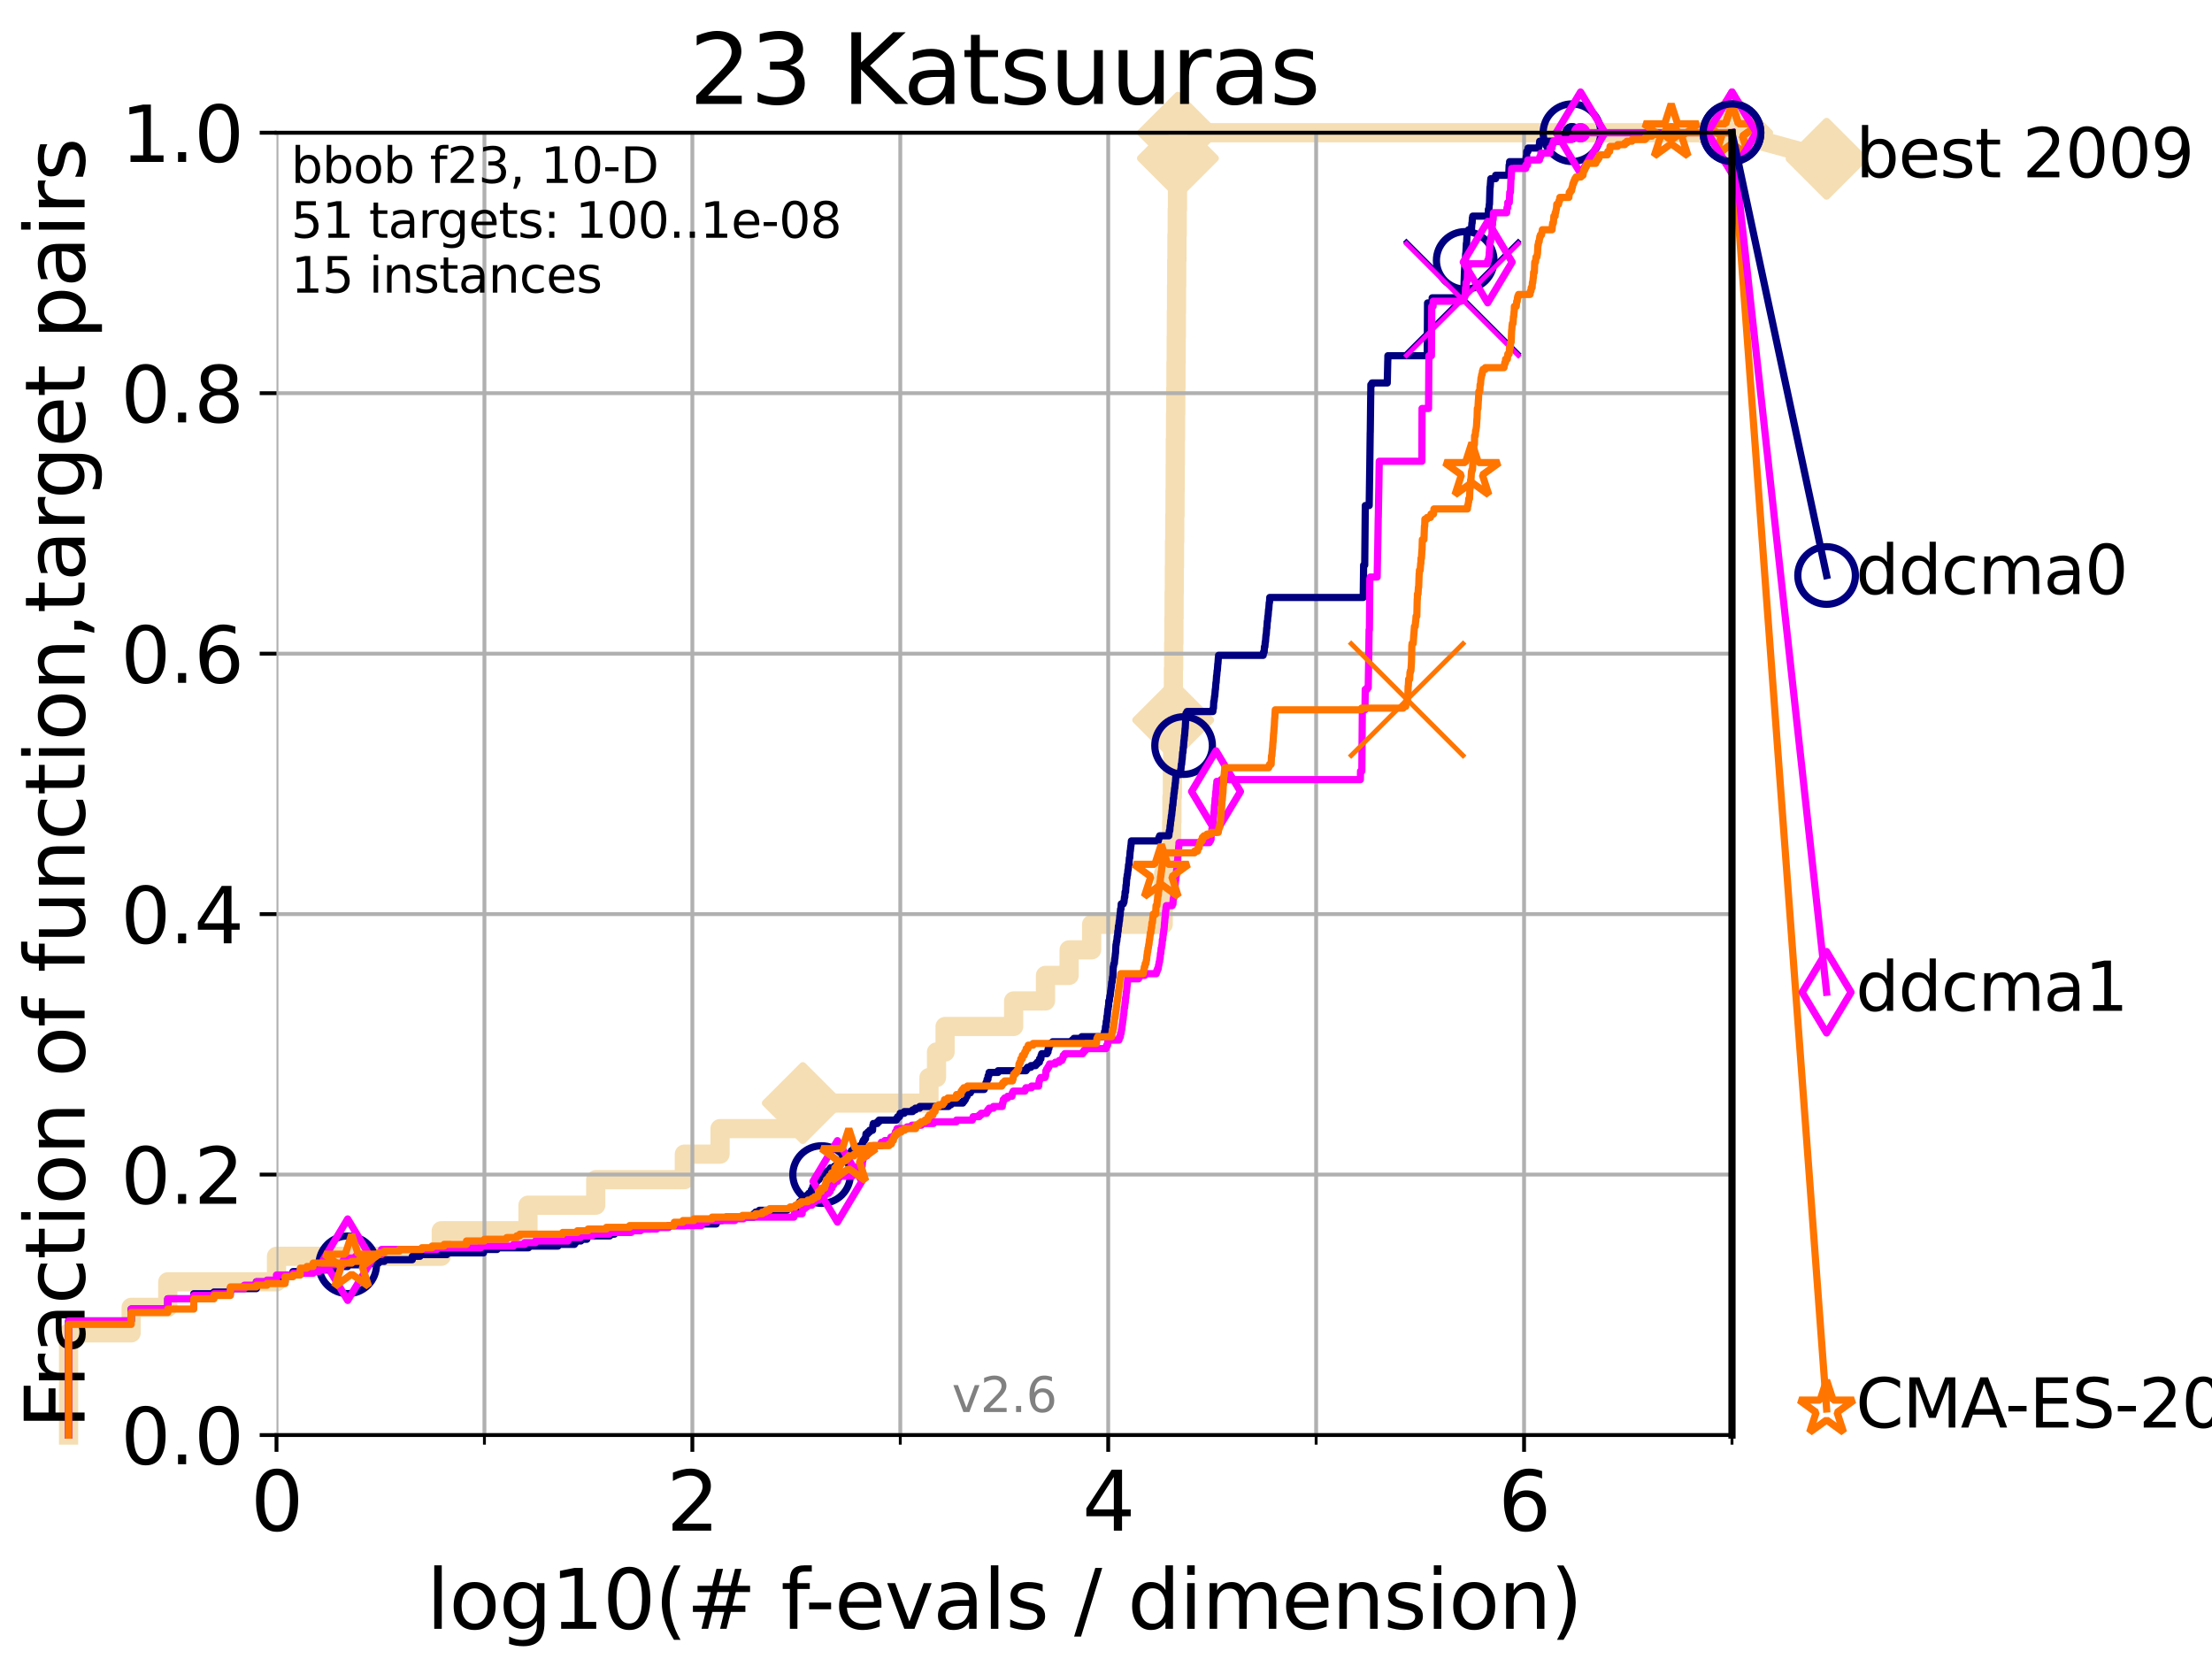 <?xml version="1.0" encoding="utf-8" standalone="no"?>
<!DOCTYPE svg PUBLIC "-//W3C//DTD SVG 1.1//EN"
  "http://www.w3.org/Graphics/SVG/1.1/DTD/svg11.dtd">
<svg xmlns:xlink="http://www.w3.org/1999/xlink" width="460.8pt" height="345.6pt" viewBox="0 0 460.8 345.6" xmlns="http://www.w3.org/2000/svg" version="1.1">
 <defs>
  <style type="text/css">*{stroke-linejoin: round; stroke-linecap: butt}</style>
 </defs>
 <g id="figure_1">
  <g id="patch_1">
   <path d="M 0 345.6 
L 460.8 345.6 
L 460.8 0 
L 0 0 
z
" style="fill: #ffffff"/>
  </g>
  <g id="axes_1">
   <g id="patch_2">
    <path d="M 57.6 298.944 
L 360.806 298.944 
L 360.806 27.648 
L 57.6 27.648 
z
" style="fill: #ffffff"/>
   </g>
   <g id="line2d_1">
    <path d="M 14.285 298.944 
L 14.285 277.666 
L 27.324 277.666 
L 27.324 272.346 
L 34.951 272.346 
L 34.951 267.027 
L 57.6 267.027 
L 57.6 261.707 
L 91.923 261.707 
L 91.923 256.388 
L 109.99 256.388 
L 109.99 251.068 
L 124.102 251.068 
L 124.102 245.749 
L 142.559 245.749 
L 142.559 240.429 
L 150.001 240.429 
L 150.001 235.11 
L 167.24 235.11 
L 167.24 229.79 
L 193.521 229.79 
L 193.521 224.471 
L 195.093 224.471 
L 195.093 219.151 
L 196.88 219.151 
L 196.88 213.832 
L 211.159 213.832 
L 211.159 208.512 
L 217.793 208.512 
L 217.793 203.192 
L 222.717 203.192 
L 222.717 197.873 
L 227.41 197.873 
L 227.41 192.553 
L 242.321 192.553 
L 242.321 187.234 
L 242.402 187.234 
L 242.402 181.914 
L 244.02 181.914 
L 244.02 176.595 
L 244.074 176.595 
L 244.074 171.275 
L 244.142 171.275 
L 244.142 165.956 
L 244.227 165.956 
L 244.227 160.636 
L 244.291 160.636 
L 244.291 155.317 
L 244.344 155.317 
L 244.344 149.997 
L 244.397 149.997 
L 244.397 144.678 
L 244.442 144.678 
L 244.442 139.358 
L 244.494 139.358 
L 244.494 134.039 
L 244.545 134.039 
L 244.545 128.719 
L 244.587 128.719 
L 244.587 123.4 
L 244.632 123.4 
L 244.632 118.08 
L 244.673 118.08 
L 244.673 112.76 
L 244.722 112.76 
L 244.722 107.441 
L 244.779 107.441 
L 244.779 102.121 
L 244.818 102.121 
L 244.818 96.802 
L 244.85 96.802 
L 244.85 91.482 
L 244.893 91.482 
L 244.893 86.163 
L 244.94 86.163 
L 244.94 80.843 
L 244.975 80.843 
L 244.975 75.524 
L 245.015 75.524 
L 245.015 70.204 
L 245.054 70.204 
L 245.054 64.885 
L 245.094 64.885 
L 245.094 59.565 
L 245.13 59.565 
L 245.13 54.246 
L 245.178 54.246 
L 245.178 48.926 
L 245.236 48.926 
L 245.236 43.607 
L 245.29 43.607 
L 245.29 38.287 
L 245.338 38.287 
L 245.338 32.968 
L 245.379 32.968 
L 245.379 27.648 
L 360.806 27.648 
" style="fill: none; stroke: #f5deb3; stroke-width: 4; stroke-linecap: square"/>
   </g>
   <g id="line2d_2">
    <defs>
     <path id="mb96339edba" d="M -0 7.778 
L 7.778 0 
L 0 -7.778 
L -7.778 -0 
z
" style="stroke: #f5deb3; stroke-width: 1.5; stroke-linejoin: miter"/>
    </defs>
    <g>
     <use xlink:href="#mb96339edba" x="167.24" y="229.79" style="fill: #f5deb3; stroke: #f5deb3; stroke-width: 1.5; stroke-linejoin: miter"/>
     <use xlink:href="#mb96339edba" x="244.397" y="149.997" style="fill: #f5deb3; stroke: #f5deb3; stroke-width: 1.5; stroke-linejoin: miter"/>
     <use xlink:href="#mb96339edba" x="245.379" y="32.968" style="fill: #f5deb3; stroke: #f5deb3; stroke-width: 1.5; stroke-linejoin: miter"/>
     <use xlink:href="#mb96339edba" x="245.379" y="27.648" style="fill: #f5deb3; stroke: #f5deb3; stroke-width: 1.5; stroke-linejoin: miter"/>
     <use xlink:href="#mb96339edba" x="360.806" y="27.648" style="fill: #f5deb3; stroke: #f5deb3; stroke-width: 1.5; stroke-linejoin: miter"/>
    </g>
   </g>
   <g id="line2d_3">
    <path style="fill: none; stroke: #f5deb3; stroke-width: 4; stroke-linecap: square"/>
    <g/>
   </g>
   <g id="line2d_4">
    <path d="M 360.806 27.648 
L 380.515 33.074 
" style="fill: none; stroke: #f5deb3; stroke-width: 4; stroke-linecap: square"/>
    <g>
     <use xlink:href="#mb96339edba" x="360.806" y="27.648" style="fill: #f5deb3; stroke: #f5deb3; stroke-width: 1.5; stroke-linejoin: miter"/>
     <use xlink:href="#mb96339edba" x="380.515" y="33.074" style="fill: #f5deb3; stroke: #f5deb3; stroke-width: 1.5; stroke-linejoin: miter"/>
    </g>
   </g>
   <g id="matplotlib.axis_1">
    <g id="xtick_1">
     <g id="line2d_5">
      <path d="M 57.6 298.944 
L 57.6 27.648 
" clip-path="url(#peaa3f9dd85)" style="fill: none; stroke: #b0b0b0; stroke-width: 0.8; stroke-linecap: square"/>
     </g>
     <g id="line2d_6">
      <defs>
       <path id="m9b40dc5429" d="M 0 0 
L 0 3.5 
" style="stroke: #000000; stroke-width: 0.8"/>
      </defs>
      <g>
       <use xlink:href="#m9b40dc5429" x="57.6" y="298.944" style="stroke: #000000; stroke-width: 0.8"/>
      </g>
     </g>
     <g id="text_1">
      <!-- 0 -->
      <g transform="translate(52.192 318.861)scale(0.17 -0.17)">
       <defs>
        <path id="DejaVuSans-30" d="M 2034 4250 
Q 1547 4250 1301 3770 
Q 1056 3291 1056 2328 
Q 1056 1369 1301 889 
Q 1547 409 2034 409 
Q 2525 409 2770 889 
Q 3016 1369 3016 2328 
Q 3016 3291 2770 3770 
Q 2525 4250 2034 4250 
z
M 2034 4750 
Q 2819 4750 3233 4129 
Q 3647 3509 3647 2328 
Q 3647 1150 3233 529 
Q 2819 -91 2034 -91 
Q 1250 -91 836 529 
Q 422 1150 422 2328 
Q 422 3509 836 4129 
Q 1250 4750 2034 4750 
z
" transform="scale(0.016)"/>
       </defs>
       <use xlink:href="#DejaVuSans-30"/>
      </g>
     </g>
    </g>
    <g id="xtick_2">
     <g id="line2d_7">
      <path d="M 144.23 298.944 
L 144.23 27.648 
" clip-path="url(#peaa3f9dd85)" style="fill: none; stroke: #b0b0b0; stroke-width: 0.8; stroke-linecap: square"/>
     </g>
     <g id="line2d_8">
      <g>
       <use xlink:href="#m9b40dc5429" x="144.23" y="298.944" style="stroke: #000000; stroke-width: 0.8"/>
      </g>
     </g>
     <g id="text_2">
      <!-- 2 -->
      <g transform="translate(138.822 318.861)scale(0.17 -0.17)">
       <defs>
        <path id="DejaVuSans-32" d="M 1228 531 
L 3431 531 
L 3431 0 
L 469 0 
L 469 531 
Q 828 903 1448 1529 
Q 2069 2156 2228 2338 
Q 2531 2678 2651 2914 
Q 2772 3150 2772 3378 
Q 2772 3750 2511 3984 
Q 2250 4219 1831 4219 
Q 1534 4219 1204 4116 
Q 875 4013 500 3803 
L 500 4441 
Q 881 4594 1212 4672 
Q 1544 4750 1819 4750 
Q 2544 4750 2975 4387 
Q 3406 4025 3406 3419 
Q 3406 3131 3298 2873 
Q 3191 2616 2906 2266 
Q 2828 2175 2409 1742 
Q 1991 1309 1228 531 
z
" transform="scale(0.016)"/>
       </defs>
       <use xlink:href="#DejaVuSans-32"/>
      </g>
     </g>
    </g>
    <g id="xtick_3">
     <g id="line2d_9">
      <path d="M 230.861 298.944 
L 230.861 27.648 
" clip-path="url(#peaa3f9dd85)" style="fill: none; stroke: #b0b0b0; stroke-width: 0.8; stroke-linecap: square"/>
     </g>
     <g id="line2d_10">
      <g>
       <use xlink:href="#m9b40dc5429" x="230.861" y="298.944" style="stroke: #000000; stroke-width: 0.8"/>
      </g>
     </g>
     <g id="text_3">
      <!-- 4 -->
      <g transform="translate(225.453 318.861)scale(0.17 -0.17)">
       <defs>
        <path id="DejaVuSans-34" d="M 2419 4116 
L 825 1625 
L 2419 1625 
L 2419 4116 
z
M 2253 4666 
L 3047 4666 
L 3047 1625 
L 3713 1625 
L 3713 1100 
L 3047 1100 
L 3047 0 
L 2419 0 
L 2419 1100 
L 313 1100 
L 313 1709 
L 2253 4666 
z
" transform="scale(0.016)"/>
       </defs>
       <use xlink:href="#DejaVuSans-34"/>
      </g>
     </g>
    </g>
    <g id="xtick_4">
     <g id="line2d_11">
      <path d="M 317.491 298.944 
L 317.491 27.648 
" clip-path="url(#peaa3f9dd85)" style="fill: none; stroke: #b0b0b0; stroke-width: 0.8; stroke-linecap: square"/>
     </g>
     <g id="line2d_12">
      <g>
       <use xlink:href="#m9b40dc5429" x="317.491" y="298.944" style="stroke: #000000; stroke-width: 0.8"/>
      </g>
     </g>
     <g id="text_4">
      <!-- 6 -->
      <g transform="translate(312.083 318.861)scale(0.17 -0.17)">
       <defs>
        <path id="DejaVuSans-36" d="M 2113 2584 
Q 1688 2584 1439 2293 
Q 1191 2003 1191 1497 
Q 1191 994 1439 701 
Q 1688 409 2113 409 
Q 2538 409 2786 701 
Q 3034 994 3034 1497 
Q 3034 2003 2786 2293 
Q 2538 2584 2113 2584 
z
M 3366 4563 
L 3366 3988 
Q 3128 4100 2886 4159 
Q 2644 4219 2406 4219 
Q 1781 4219 1451 3797 
Q 1122 3375 1075 2522 
Q 1259 2794 1537 2939 
Q 1816 3084 2150 3084 
Q 2853 3084 3261 2657 
Q 3669 2231 3669 1497 
Q 3669 778 3244 343 
Q 2819 -91 2113 -91 
Q 1303 -91 875 529 
Q 447 1150 447 2328 
Q 447 3434 972 4092 
Q 1497 4750 2381 4750 
Q 2619 4750 2861 4703 
Q 3103 4656 3366 4563 
z
" transform="scale(0.016)"/>
       </defs>
       <use xlink:href="#DejaVuSans-36"/>
      </g>
     </g>
    </g>
    <g id="xtick_5">
     <g id="line2d_13">
      <path d="M 100.915 298.944 
L 100.915 27.648 
" clip-path="url(#peaa3f9dd85)" style="fill: none; stroke: #b0b0b0; stroke-width: 0.8; stroke-linecap: square"/>
     </g>
     <g id="line2d_14">
      <defs>
       <path id="mfa4b6f3ce6" d="M 0 0 
L 0 2 
" style="stroke: #000000; stroke-width: 0.6"/>
      </defs>
      <g>
       <use xlink:href="#mfa4b6f3ce6" x="100.915" y="298.944" style="stroke: #000000; stroke-width: 0.6"/>
      </g>
     </g>
    </g>
    <g id="xtick_6">
     <g id="line2d_15">
      <path d="M 187.546 298.944 
L 187.546 27.648 
" clip-path="url(#peaa3f9dd85)" style="fill: none; stroke: #b0b0b0; stroke-width: 0.8; stroke-linecap: square"/>
     </g>
     <g id="line2d_16">
      <g>
       <use xlink:href="#mfa4b6f3ce6" x="187.546" y="298.944" style="stroke: #000000; stroke-width: 0.6"/>
      </g>
     </g>
    </g>
    <g id="xtick_7">
     <g id="line2d_17">
      <path d="M 274.176 298.944 
L 274.176 27.648 
" clip-path="url(#peaa3f9dd85)" style="fill: none; stroke: #b0b0b0; stroke-width: 0.8; stroke-linecap: square"/>
     </g>
     <g id="line2d_18">
      <g>
       <use xlink:href="#mfa4b6f3ce6" x="274.176" y="298.944" style="stroke: #000000; stroke-width: 0.6"/>
      </g>
     </g>
    </g>
    <g id="xtick_8">
     <g id="line2d_19">
      <path d="M 360.806 298.944 
L 360.806 27.648 
" clip-path="url(#peaa3f9dd85)" style="fill: none; stroke: #b0b0b0; stroke-width: 0.8; stroke-linecap: square"/>
     </g>
     <g id="line2d_20">
      <g>
       <use xlink:href="#mfa4b6f3ce6" x="360.806" y="298.944" style="stroke: #000000; stroke-width: 0.6"/>
      </g>
     </g>
    </g>
    <g id="text_5">
     <!-- log10(# f-evals / dimension) -->
     <g transform="translate(88.823 339.314)scale(0.17 -0.17)">
      <defs>
       <path id="DejaVuSans-6c" d="M 603 4863 
L 1178 4863 
L 1178 0 
L 603 0 
L 603 4863 
z
" transform="scale(0.016)"/>
       <path id="DejaVuSans-6f" d="M 1959 3097 
Q 1497 3097 1228 2736 
Q 959 2375 959 1747 
Q 959 1119 1226 758 
Q 1494 397 1959 397 
Q 2419 397 2687 759 
Q 2956 1122 2956 1747 
Q 2956 2369 2687 2733 
Q 2419 3097 1959 3097 
z
M 1959 3584 
Q 2709 3584 3137 3096 
Q 3566 2609 3566 1747 
Q 3566 888 3137 398 
Q 2709 -91 1959 -91 
Q 1206 -91 779 398 
Q 353 888 353 1747 
Q 353 2609 779 3096 
Q 1206 3584 1959 3584 
z
" transform="scale(0.016)"/>
       <path id="DejaVuSans-67" d="M 2906 1791 
Q 2906 2416 2648 2759 
Q 2391 3103 1925 3103 
Q 1463 3103 1205 2759 
Q 947 2416 947 1791 
Q 947 1169 1205 825 
Q 1463 481 1925 481 
Q 2391 481 2648 825 
Q 2906 1169 2906 1791 
z
M 3481 434 
Q 3481 -459 3084 -895 
Q 2688 -1331 1869 -1331 
Q 1566 -1331 1297 -1286 
Q 1028 -1241 775 -1147 
L 775 -588 
Q 1028 -725 1275 -790 
Q 1522 -856 1778 -856 
Q 2344 -856 2625 -561 
Q 2906 -266 2906 331 
L 2906 616 
Q 2728 306 2450 153 
Q 2172 0 1784 0 
Q 1141 0 747 490 
Q 353 981 353 1791 
Q 353 2603 747 3093 
Q 1141 3584 1784 3584 
Q 2172 3584 2450 3431 
Q 2728 3278 2906 2969 
L 2906 3500 
L 3481 3500 
L 3481 434 
z
" transform="scale(0.016)"/>
       <path id="DejaVuSans-31" d="M 794 531 
L 1825 531 
L 1825 4091 
L 703 3866 
L 703 4441 
L 1819 4666 
L 2450 4666 
L 2450 531 
L 3481 531 
L 3481 0 
L 794 0 
L 794 531 
z
" transform="scale(0.016)"/>
       <path id="DejaVuSans-28" d="M 1984 4856 
Q 1566 4138 1362 3434 
Q 1159 2731 1159 2009 
Q 1159 1288 1364 580 
Q 1569 -128 1984 -844 
L 1484 -844 
Q 1016 -109 783 600 
Q 550 1309 550 2009 
Q 550 2706 781 3412 
Q 1013 4119 1484 4856 
L 1984 4856 
z
" transform="scale(0.016)"/>
       <path id="DejaVuSans-23" d="M 3272 2816 
L 2363 2816 
L 2100 1772 
L 3016 1772 
L 3272 2816 
z
M 2803 4594 
L 2478 3297 
L 3391 3297 
L 3719 4594 
L 4219 4594 
L 3897 3297 
L 4872 3297 
L 4872 2816 
L 3775 2816 
L 3519 1772 
L 4513 1772 
L 4513 1294 
L 3397 1294 
L 3072 0 
L 2572 0 
L 2894 1294 
L 1978 1294 
L 1656 0 
L 1153 0 
L 1478 1294 
L 494 1294 
L 494 1772 
L 1594 1772 
L 1856 2816 
L 850 2816 
L 850 3297 
L 1978 3297 
L 2297 4594 
L 2803 4594 
z
" transform="scale(0.016)"/>
       <path id="DejaVuSans-20" transform="scale(0.016)"/>
       <path id="DejaVuSans-66" d="M 2375 4863 
L 2375 4384 
L 1825 4384 
Q 1516 4384 1395 4259 
Q 1275 4134 1275 3809 
L 1275 3500 
L 2222 3500 
L 2222 3053 
L 1275 3053 
L 1275 0 
L 697 0 
L 697 3053 
L 147 3053 
L 147 3500 
L 697 3500 
L 697 3744 
Q 697 4328 969 4595 
Q 1241 4863 1831 4863 
L 2375 4863 
z
" transform="scale(0.016)"/>
       <path id="DejaVuSans-2d" d="M 313 2009 
L 1997 2009 
L 1997 1497 
L 313 1497 
L 313 2009 
z
" transform="scale(0.016)"/>
       <path id="DejaVuSans-65" d="M 3597 1894 
L 3597 1613 
L 953 1613 
Q 991 1019 1311 708 
Q 1631 397 2203 397 
Q 2534 397 2845 478 
Q 3156 559 3463 722 
L 3463 178 
Q 3153 47 2828 -22 
Q 2503 -91 2169 -91 
Q 1331 -91 842 396 
Q 353 884 353 1716 
Q 353 2575 817 3079 
Q 1281 3584 2069 3584 
Q 2775 3584 3186 3129 
Q 3597 2675 3597 1894 
z
M 3022 2063 
Q 3016 2534 2758 2815 
Q 2500 3097 2075 3097 
Q 1594 3097 1305 2825 
Q 1016 2553 972 2059 
L 3022 2063 
z
" transform="scale(0.016)"/>
       <path id="DejaVuSans-76" d="M 191 3500 
L 800 3500 
L 1894 563 
L 2988 3500 
L 3597 3500 
L 2284 0 
L 1503 0 
L 191 3500 
z
" transform="scale(0.016)"/>
       <path id="DejaVuSans-61" d="M 2194 1759 
Q 1497 1759 1228 1600 
Q 959 1441 959 1056 
Q 959 750 1161 570 
Q 1363 391 1709 391 
Q 2188 391 2477 730 
Q 2766 1069 2766 1631 
L 2766 1759 
L 2194 1759 
z
M 3341 1997 
L 3341 0 
L 2766 0 
L 2766 531 
Q 2569 213 2275 61 
Q 1981 -91 1556 -91 
Q 1019 -91 701 211 
Q 384 513 384 1019 
Q 384 1609 779 1909 
Q 1175 2209 1959 2209 
L 2766 2209 
L 2766 2266 
Q 2766 2663 2505 2880 
Q 2244 3097 1772 3097 
Q 1472 3097 1187 3025 
Q 903 2953 641 2809 
L 641 3341 
Q 956 3463 1253 3523 
Q 1550 3584 1831 3584 
Q 2591 3584 2966 3190 
Q 3341 2797 3341 1997 
z
" transform="scale(0.016)"/>
       <path id="DejaVuSans-73" d="M 2834 3397 
L 2834 2853 
Q 2591 2978 2328 3040 
Q 2066 3103 1784 3103 
Q 1356 3103 1142 2972 
Q 928 2841 928 2578 
Q 928 2378 1081 2264 
Q 1234 2150 1697 2047 
L 1894 2003 
Q 2506 1872 2764 1633 
Q 3022 1394 3022 966 
Q 3022 478 2636 193 
Q 2250 -91 1575 -91 
Q 1294 -91 989 -36 
Q 684 19 347 128 
L 347 722 
Q 666 556 975 473 
Q 1284 391 1588 391 
Q 1994 391 2212 530 
Q 2431 669 2431 922 
Q 2431 1156 2273 1281 
Q 2116 1406 1581 1522 
L 1381 1569 
Q 847 1681 609 1914 
Q 372 2147 372 2553 
Q 372 3047 722 3315 
Q 1072 3584 1716 3584 
Q 2034 3584 2315 3537 
Q 2597 3491 2834 3397 
z
" transform="scale(0.016)"/>
       <path id="DejaVuSans-2f" d="M 1625 4666 
L 2156 4666 
L 531 -594 
L 0 -594 
L 1625 4666 
z
" transform="scale(0.016)"/>
       <path id="DejaVuSans-64" d="M 2906 2969 
L 2906 4863 
L 3481 4863 
L 3481 0 
L 2906 0 
L 2906 525 
Q 2725 213 2448 61 
Q 2172 -91 1784 -91 
Q 1150 -91 751 415 
Q 353 922 353 1747 
Q 353 2572 751 3078 
Q 1150 3584 1784 3584 
Q 2172 3584 2448 3432 
Q 2725 3281 2906 2969 
z
M 947 1747 
Q 947 1113 1208 752 
Q 1469 391 1925 391 
Q 2381 391 2643 752 
Q 2906 1113 2906 1747 
Q 2906 2381 2643 2742 
Q 2381 3103 1925 3103 
Q 1469 3103 1208 2742 
Q 947 2381 947 1747 
z
" transform="scale(0.016)"/>
       <path id="DejaVuSans-69" d="M 603 3500 
L 1178 3500 
L 1178 0 
L 603 0 
L 603 3500 
z
M 603 4863 
L 1178 4863 
L 1178 4134 
L 603 4134 
L 603 4863 
z
" transform="scale(0.016)"/>
       <path id="DejaVuSans-6d" d="M 3328 2828 
Q 3544 3216 3844 3400 
Q 4144 3584 4550 3584 
Q 5097 3584 5394 3201 
Q 5691 2819 5691 2113 
L 5691 0 
L 5113 0 
L 5113 2094 
Q 5113 2597 4934 2840 
Q 4756 3084 4391 3084 
Q 3944 3084 3684 2787 
Q 3425 2491 3425 1978 
L 3425 0 
L 2847 0 
L 2847 2094 
Q 2847 2600 2669 2842 
Q 2491 3084 2119 3084 
Q 1678 3084 1418 2786 
Q 1159 2488 1159 1978 
L 1159 0 
L 581 0 
L 581 3500 
L 1159 3500 
L 1159 2956 
Q 1356 3278 1631 3431 
Q 1906 3584 2284 3584 
Q 2666 3584 2933 3390 
Q 3200 3197 3328 2828 
z
" transform="scale(0.016)"/>
       <path id="DejaVuSans-6e" d="M 3513 2113 
L 3513 0 
L 2938 0 
L 2938 2094 
Q 2938 2591 2744 2837 
Q 2550 3084 2163 3084 
Q 1697 3084 1428 2787 
Q 1159 2491 1159 1978 
L 1159 0 
L 581 0 
L 581 3500 
L 1159 3500 
L 1159 2956 
Q 1366 3272 1645 3428 
Q 1925 3584 2291 3584 
Q 2894 3584 3203 3211 
Q 3513 2838 3513 2113 
z
" transform="scale(0.016)"/>
       <path id="DejaVuSans-29" d="M 513 4856 
L 1013 4856 
Q 1481 4119 1714 3412 
Q 1947 2706 1947 2009 
Q 1947 1309 1714 600 
Q 1481 -109 1013 -844 
L 513 -844 
Q 928 -128 1133 580 
Q 1338 1288 1338 2009 
Q 1338 2731 1133 3434 
Q 928 4138 513 4856 
z
" transform="scale(0.016)"/>
      </defs>
      <use xlink:href="#DejaVuSans-6c"/>
      <use xlink:href="#DejaVuSans-6f" x="27.783"/>
      <use xlink:href="#DejaVuSans-67" x="88.965"/>
      <use xlink:href="#DejaVuSans-31" x="152.441"/>
      <use xlink:href="#DejaVuSans-30" x="216.064"/>
      <use xlink:href="#DejaVuSans-28" x="279.688"/>
      <use xlink:href="#DejaVuSans-23" x="318.701"/>
      <use xlink:href="#DejaVuSans-20" x="402.49"/>
      <use xlink:href="#DejaVuSans-66" x="434.277"/>
      <use xlink:href="#DejaVuSans-2d" x="463.982"/>
      <use xlink:href="#DejaVuSans-65" x="500.066"/>
      <use xlink:href="#DejaVuSans-76" x="561.59"/>
      <use xlink:href="#DejaVuSans-61" x="620.77"/>
      <use xlink:href="#DejaVuSans-6c" x="682.049"/>
      <use xlink:href="#DejaVuSans-73" x="709.832"/>
      <use xlink:href="#DejaVuSans-20" x="761.932"/>
      <use xlink:href="#DejaVuSans-2f" x="793.719"/>
      <use xlink:href="#DejaVuSans-20" x="827.41"/>
      <use xlink:href="#DejaVuSans-64" x="859.197"/>
      <use xlink:href="#DejaVuSans-69" x="922.674"/>
      <use xlink:href="#DejaVuSans-6d" x="950.457"/>
      <use xlink:href="#DejaVuSans-65" x="1047.869"/>
      <use xlink:href="#DejaVuSans-6e" x="1109.393"/>
      <use xlink:href="#DejaVuSans-73" x="1172.771"/>
      <use xlink:href="#DejaVuSans-69" x="1224.871"/>
      <use xlink:href="#DejaVuSans-6f" x="1252.654"/>
      <use xlink:href="#DejaVuSans-6e" x="1313.836"/>
      <use xlink:href="#DejaVuSans-29" x="1377.215"/>
     </g>
    </g>
   </g>
   <g id="matplotlib.axis_2">
    <g id="ytick_1">
     <g id="line2d_21">
      <path d="M 57.6 298.944 
L 360.806 298.944 
" clip-path="url(#peaa3f9dd85)" style="fill: none; stroke: #b0b0b0; stroke-width: 0.8; stroke-linecap: square"/>
     </g>
     <g id="line2d_22">
      <defs>
       <path id="me4e396bf95" d="M 0 0 
L -3.5 0 
" style="stroke: #000000; stroke-width: 0.8"/>
      </defs>
      <g>
       <use xlink:href="#me4e396bf95" x="57.6" y="298.944" style="stroke: #000000; stroke-width: 0.8"/>
      </g>
     </g>
     <g id="text_6">
      <!-- 0.0 -->
      <g transform="translate(25.155 305.023)scale(0.16 -0.16)">
       <defs>
        <path id="DejaVuSans-2e" d="M 684 794 
L 1344 794 
L 1344 0 
L 684 0 
L 684 794 
z
" transform="scale(0.016)"/>
       </defs>
       <use xlink:href="#DejaVuSans-30"/>
       <use xlink:href="#DejaVuSans-2e" x="63.623"/>
       <use xlink:href="#DejaVuSans-30" x="95.41"/>
      </g>
     </g>
    </g>
    <g id="ytick_2">
     <g id="line2d_23">
      <path d="M 57.6 244.685 
L 360.806 244.685 
" clip-path="url(#peaa3f9dd85)" style="fill: none; stroke: #b0b0b0; stroke-width: 0.8; stroke-linecap: square"/>
     </g>
     <g id="line2d_24">
      <g>
       <use xlink:href="#me4e396bf95" x="57.6" y="244.685" style="stroke: #000000; stroke-width: 0.8"/>
      </g>
     </g>
     <g id="text_7">
      <!-- 0.2 -->
      <g transform="translate(25.155 250.764)scale(0.16 -0.16)">
       <use xlink:href="#DejaVuSans-30"/>
       <use xlink:href="#DejaVuSans-2e" x="63.623"/>
       <use xlink:href="#DejaVuSans-32" x="95.41"/>
      </g>
     </g>
    </g>
    <g id="ytick_3">
     <g id="line2d_25">
      <path d="M 57.6 190.426 
L 360.806 190.426 
" clip-path="url(#peaa3f9dd85)" style="fill: none; stroke: #b0b0b0; stroke-width: 0.8; stroke-linecap: square"/>
     </g>
     <g id="line2d_26">
      <g>
       <use xlink:href="#me4e396bf95" x="57.6" y="190.426" style="stroke: #000000; stroke-width: 0.8"/>
      </g>
     </g>
     <g id="text_8">
      <!-- 0.4 -->
      <g transform="translate(25.155 196.504)scale(0.16 -0.16)">
       <use xlink:href="#DejaVuSans-30"/>
       <use xlink:href="#DejaVuSans-2e" x="63.623"/>
       <use xlink:href="#DejaVuSans-34" x="95.41"/>
      </g>
     </g>
    </g>
    <g id="ytick_4">
     <g id="line2d_27">
      <path d="M 57.6 136.166 
L 360.806 136.166 
" clip-path="url(#peaa3f9dd85)" style="fill: none; stroke: #b0b0b0; stroke-width: 0.8; stroke-linecap: square"/>
     </g>
     <g id="line2d_28">
      <g>
       <use xlink:href="#me4e396bf95" x="57.6" y="136.166" style="stroke: #000000; stroke-width: 0.8"/>
      </g>
     </g>
     <g id="text_9">
      <!-- 0.6 -->
      <g transform="translate(25.155 142.245)scale(0.16 -0.16)">
       <use xlink:href="#DejaVuSans-30"/>
       <use xlink:href="#DejaVuSans-2e" x="63.623"/>
       <use xlink:href="#DejaVuSans-36" x="95.41"/>
      </g>
     </g>
    </g>
    <g id="ytick_5">
     <g id="line2d_29">
      <path d="M 57.6 81.907 
L 360.806 81.907 
" clip-path="url(#peaa3f9dd85)" style="fill: none; stroke: #b0b0b0; stroke-width: 0.8; stroke-linecap: square"/>
     </g>
     <g id="line2d_30">
      <g>
       <use xlink:href="#me4e396bf95" x="57.6" y="81.907" style="stroke: #000000; stroke-width: 0.8"/>
      </g>
     </g>
     <g id="text_10">
      <!-- 0.8 -->
      <g transform="translate(25.155 87.986)scale(0.16 -0.16)">
       <defs>
        <path id="DejaVuSans-38" d="M 2034 2216 
Q 1584 2216 1326 1975 
Q 1069 1734 1069 1313 
Q 1069 891 1326 650 
Q 1584 409 2034 409 
Q 2484 409 2743 651 
Q 3003 894 3003 1313 
Q 3003 1734 2745 1975 
Q 2488 2216 2034 2216 
z
M 1403 2484 
Q 997 2584 770 2862 
Q 544 3141 544 3541 
Q 544 4100 942 4425 
Q 1341 4750 2034 4750 
Q 2731 4750 3128 4425 
Q 3525 4100 3525 3541 
Q 3525 3141 3298 2862 
Q 3072 2584 2669 2484 
Q 3125 2378 3379 2068 
Q 3634 1759 3634 1313 
Q 3634 634 3220 271 
Q 2806 -91 2034 -91 
Q 1263 -91 848 271 
Q 434 634 434 1313 
Q 434 1759 690 2068 
Q 947 2378 1403 2484 
z
M 1172 3481 
Q 1172 3119 1398 2916 
Q 1625 2713 2034 2713 
Q 2441 2713 2670 2916 
Q 2900 3119 2900 3481 
Q 2900 3844 2670 4047 
Q 2441 4250 2034 4250 
Q 1625 4250 1398 4047 
Q 1172 3844 1172 3481 
z
" transform="scale(0.016)"/>
       </defs>
       <use xlink:href="#DejaVuSans-30"/>
       <use xlink:href="#DejaVuSans-2e" x="63.623"/>
       <use xlink:href="#DejaVuSans-38" x="95.41"/>
      </g>
     </g>
    </g>
    <g id="ytick_6">
     <g id="line2d_31">
      <path d="M 57.6 27.648 
L 360.806 27.648 
" clip-path="url(#peaa3f9dd85)" style="fill: none; stroke: #b0b0b0; stroke-width: 0.8; stroke-linecap: square"/>
     </g>
     <g id="line2d_32">
      <g>
       <use xlink:href="#me4e396bf95" x="57.6" y="27.648" style="stroke: #000000; stroke-width: 0.8"/>
      </g>
     </g>
     <g id="text_11">
      <!-- 1.0 -->
      <g transform="translate(25.155 33.727)scale(0.16 -0.16)">
       <use xlink:href="#DejaVuSans-31"/>
       <use xlink:href="#DejaVuSans-2e" x="63.623"/>
       <use xlink:href="#DejaVuSans-30" x="95.41"/>
      </g>
     </g>
    </g>
    <g id="text_12">
     <!-- Fraction of function,target pairs -->
     <g transform="translate(17.62 297.681)rotate(-90)scale(0.17 -0.17)">
      <defs>
       <path id="DejaVuSans-46" d="M 628 4666 
L 3309 4666 
L 3309 4134 
L 1259 4134 
L 1259 2759 
L 3109 2759 
L 3109 2228 
L 1259 2228 
L 1259 0 
L 628 0 
L 628 4666 
z
" transform="scale(0.016)"/>
       <path id="DejaVuSans-72" d="M 2631 2963 
Q 2534 3019 2420 3045 
Q 2306 3072 2169 3072 
Q 1681 3072 1420 2755 
Q 1159 2438 1159 1844 
L 1159 0 
L 581 0 
L 581 3500 
L 1159 3500 
L 1159 2956 
Q 1341 3275 1631 3429 
Q 1922 3584 2338 3584 
Q 2397 3584 2469 3576 
Q 2541 3569 2628 3553 
L 2631 2963 
z
" transform="scale(0.016)"/>
       <path id="DejaVuSans-63" d="M 3122 3366 
L 3122 2828 
Q 2878 2963 2633 3030 
Q 2388 3097 2138 3097 
Q 1578 3097 1268 2742 
Q 959 2388 959 1747 
Q 959 1106 1268 751 
Q 1578 397 2138 397 
Q 2388 397 2633 464 
Q 2878 531 3122 666 
L 3122 134 
Q 2881 22 2623 -34 
Q 2366 -91 2075 -91 
Q 1284 -91 818 406 
Q 353 903 353 1747 
Q 353 2603 823 3093 
Q 1294 3584 2113 3584 
Q 2378 3584 2631 3529 
Q 2884 3475 3122 3366 
z
" transform="scale(0.016)"/>
       <path id="DejaVuSans-74" d="M 1172 4494 
L 1172 3500 
L 2356 3500 
L 2356 3053 
L 1172 3053 
L 1172 1153 
Q 1172 725 1289 603 
Q 1406 481 1766 481 
L 2356 481 
L 2356 0 
L 1766 0 
Q 1100 0 847 248 
Q 594 497 594 1153 
L 594 3053 
L 172 3053 
L 172 3500 
L 594 3500 
L 594 4494 
L 1172 4494 
z
" transform="scale(0.016)"/>
       <path id="DejaVuSans-75" d="M 544 1381 
L 544 3500 
L 1119 3500 
L 1119 1403 
Q 1119 906 1312 657 
Q 1506 409 1894 409 
Q 2359 409 2629 706 
Q 2900 1003 2900 1516 
L 2900 3500 
L 3475 3500 
L 3475 0 
L 2900 0 
L 2900 538 
Q 2691 219 2414 64 
Q 2138 -91 1772 -91 
Q 1169 -91 856 284 
Q 544 659 544 1381 
z
M 1991 3584 
L 1991 3584 
z
" transform="scale(0.016)"/>
       <path id="DejaVuSans-2c" d="M 750 794 
L 1409 794 
L 1409 256 
L 897 -744 
L 494 -744 
L 750 256 
L 750 794 
z
" transform="scale(0.016)"/>
       <path id="DejaVuSans-70" d="M 1159 525 
L 1159 -1331 
L 581 -1331 
L 581 3500 
L 1159 3500 
L 1159 2969 
Q 1341 3281 1617 3432 
Q 1894 3584 2278 3584 
Q 2916 3584 3314 3078 
Q 3713 2572 3713 1747 
Q 3713 922 3314 415 
Q 2916 -91 2278 -91 
Q 1894 -91 1617 61 
Q 1341 213 1159 525 
z
M 3116 1747 
Q 3116 2381 2855 2742 
Q 2594 3103 2138 3103 
Q 1681 3103 1420 2742 
Q 1159 2381 1159 1747 
Q 1159 1113 1420 752 
Q 1681 391 2138 391 
Q 2594 391 2855 752 
Q 3116 1113 3116 1747 
z
" transform="scale(0.016)"/>
      </defs>
      <use xlink:href="#DejaVuSans-46"/>
      <use xlink:href="#DejaVuSans-72" x="50.27"/>
      <use xlink:href="#DejaVuSans-61" x="91.383"/>
      <use xlink:href="#DejaVuSans-63" x="152.662"/>
      <use xlink:href="#DejaVuSans-74" x="207.643"/>
      <use xlink:href="#DejaVuSans-69" x="246.852"/>
      <use xlink:href="#DejaVuSans-6f" x="274.635"/>
      <use xlink:href="#DejaVuSans-6e" x="335.816"/>
      <use xlink:href="#DejaVuSans-20" x="399.195"/>
      <use xlink:href="#DejaVuSans-6f" x="430.982"/>
      <use xlink:href="#DejaVuSans-66" x="492.164"/>
      <use xlink:href="#DejaVuSans-20" x="527.369"/>
      <use xlink:href="#DejaVuSans-66" x="559.156"/>
      <use xlink:href="#DejaVuSans-75" x="594.361"/>
      <use xlink:href="#DejaVuSans-6e" x="657.74"/>
      <use xlink:href="#DejaVuSans-63" x="721.119"/>
      <use xlink:href="#DejaVuSans-74" x="776.1"/>
      <use xlink:href="#DejaVuSans-69" x="815.309"/>
      <use xlink:href="#DejaVuSans-6f" x="843.092"/>
      <use xlink:href="#DejaVuSans-6e" x="904.273"/>
      <use xlink:href="#DejaVuSans-2c" x="967.652"/>
      <use xlink:href="#DejaVuSans-74" x="999.439"/>
      <use xlink:href="#DejaVuSans-61" x="1038.648"/>
      <use xlink:href="#DejaVuSans-72" x="1099.928"/>
      <use xlink:href="#DejaVuSans-67" x="1139.291"/>
      <use xlink:href="#DejaVuSans-65" x="1202.768"/>
      <use xlink:href="#DejaVuSans-74" x="1264.291"/>
      <use xlink:href="#DejaVuSans-20" x="1303.5"/>
      <use xlink:href="#DejaVuSans-70" x="1335.287"/>
      <use xlink:href="#DejaVuSans-61" x="1398.764"/>
      <use xlink:href="#DejaVuSans-69" x="1460.043"/>
      <use xlink:href="#DejaVuSans-72" x="1487.826"/>
      <use xlink:href="#DejaVuSans-73" x="1528.939"/>
     </g>
    </g>
   </g>
   <g id="line2d_33">
    <defs>
     <path id="mfb56f33092" d="M 0 1.5 
C 0.398 1.5 0.779 1.342 1.061 1.061 
C 1.342 0.779 1.5 0.398 1.5 0 
C 1.5 -0.398 1.342 -0.779 1.061 -1.061 
C 0.779 -1.342 0.398 -1.5 0 -1.5 
C -0.398 -1.5 -0.779 -1.342 -1.061 -1.061 
C -1.342 -0.779 -1.5 -0.398 -1.5 0 
C -1.5 0.398 -1.342 0.779 -1.061 1.061 
C -0.779 1.342 -0.398 1.5 0 1.5 
z
" style="stroke: #f5deb3"/>
    </defs>
    <g>
     <use xlink:href="#mfb56f33092" x="245.379" y="27.648" style="fill: #f5deb3; stroke: #f5deb3"/>
     <use xlink:href="#mfb56f33092" x="245.379" y="27.648" style="fill: #f5deb3; stroke: #f5deb3"/>
    </g>
   </g>
   <g id="line2d_34">
    <defs>
     <path id="mbe467b7ac7" d="M 0 1.5 
C 0.398 1.5 0.779 1.342 1.061 1.061 
C 1.342 0.779 1.5 0.398 1.5 0 
C 1.5 -0.398 1.342 -0.779 1.061 -1.061 
C 0.779 -1.342 0.398 -1.5 0 -1.5 
C -0.398 -1.5 -0.779 -1.342 -1.061 -1.061 
C -1.342 -0.779 -1.5 -0.398 -1.5 0 
C -1.5 0.398 -1.342 0.779 -1.061 1.061 
C -0.779 1.342 -0.398 1.5 0 1.5 
z
" style="stroke: #000080"/>
    </defs>
    <g>
     <use xlink:href="#mbe467b7ac7" x="327.471" y="27.648" style="fill: #000080; stroke: #000080"/>
     <use xlink:href="#mbe467b7ac7" x="327.471" y="27.648" style="fill: #000080; stroke: #000080"/>
    </g>
   </g>
   <g id="line2d_35">
    <path d="M 14.285 298.944 
L 14.285 275.183 
L 27.324 275.183 
L 27.324 272.701 
L 34.951 272.701 
L 34.951 270.573 
L 40.363 270.573 
L 40.363 269.509 
L 44.561 269.509 
L 44.561 269.155 
L 47.991 269.155 
L 47.991 268.445 
L 53.402 268.445 
L 53.402 267.027 
L 59.393 267.027 
L 59.393 265.608 
L 61.03 265.608 
L 61.03 264.899 
L 65.227 264.899 
L 65.227 264.544 
L 70.639 264.544 
L 70.639 263.835 
L 72.432 263.835 
L 72.432 263.48 
L 76.969 263.48 
L 76.969 263.126 
L 78.883 263.126 
L 78.883 262.771 
L 80.06 262.771 
L 80.06 262.417 
L 85.894 262.417 
L 85.894 261.707 
L 87.496 261.707 
L 87.496 261.353 
L 93.099 261.353 
L 93.099 260.998 
L 100.726 260.998 
L 100.726 260.289 
L 103.544 260.289 
L 103.544 259.934 
L 110.106 259.934 
L 110.106 259.579 
L 116.253 259.579 
L 116.253 259.225 
L 119.669 259.225 
L 119.669 258.87 
L 119.945 258.87 
L 119.945 258.516 
L 121.009 258.516 
L 121.009 258.161 
L 122.259 258.161 
L 122.259 257.452 
L 127.041 257.452 
L 127.041 257.097 
L 128.001 257.097 
L 128.001 256.742 
L 130.027 256.742 
L 130.027 256.388 
L 132.145 256.388 
L 132.145 256.033 
L 135.449 256.033 
L 135.449 255.678 
L 139.265 255.678 
L 139.265 255.324 
L 142.662 255.324 
L 142.662 254.969 
L 149.209 254.969 
L 149.281 254.26 
L 150.439 254.26 
L 150.439 253.905 
L 151.22 253.905 
L 151.22 253.551 
L 157.033 253.551 
L 157.033 252.841 
L 157.419 252.841 
L 157.419 252.487 
L 158.178 252.487 
L 158.178 252.132 
L 163.939 252.132 
L 163.939 251.778 
L 165.761 251.778 
L 165.761 251.423 
L 166.426 251.423 
L 166.507 250.714 
L 166.558 250.714 
L 166.558 250.359 
L 166.962 250.359 
L 166.962 250.004 
L 167.602 250.004 
L 167.602 249.65 
L 167.883 249.65 
L 167.883 249.295 
L 168.148 249.295 
L 168.148 248.94 
L 168.483 248.94 
L 168.483 248.586 
L 169.024 248.586 
L 169.024 247.877 
L 169.264 247.877 
L 169.329 247.167 
L 169.575 247.167 
L 169.575 246.813 
L 169.712 246.813 
L 169.712 246.458 
L 169.852 246.458 
L 169.852 246.103 
L 170.219 246.103 
L 170.219 245.749 
L 170.593 245.749 
L 170.593 245.394 
L 170.828 245.394 
L 170.828 245.039 
L 171.096 245.039 
L 171.159 244.33 
L 172.331 244.33 
L 172.331 243.976 
L 172.753 243.976 
L 172.753 243.621 
L 173.015 243.621 
L 173.015 243.266 
L 173.856 243.266 
L 173.856 242.912 
L 174.302 242.912 
L 174.302 242.557 
L 174.675 242.557 
L 174.675 242.202 
L 175.092 242.202 
L 175.092 241.848 
L 175.331 241.848 
L 175.331 241.493 
L 175.638 241.493 
L 175.638 241.138 
L 176.391 241.138 
L 176.391 240.784 
L 176.558 240.784 
L 176.558 240.429 
L 177.347 240.429 
L 177.357 239.72 
L 177.788 239.72 
L 177.788 239.365 
L 177.933 239.365 
L 177.933 239.011 
L 179.185 239.011 
L 179.185 238.656 
L 179.626 238.656 
L 179.675 237.947 
L 179.826 237.947 
L 179.826 237.592 
L 180.082 237.592 
L 180.082 237.237 
L 180.299 237.237 
L 180.407 236.174 
L 180.798 236.174 
L 180.798 235.819 
L 181.164 235.819 
L 181.164 235.464 
L 181.767 235.464 
L 181.836 234.4 
L 181.93 234.4 
L 181.93 234.046 
L 182.773 234.046 
L 182.773 233.691 
L 183.126 233.691 
L 183.126 233.336 
L 186.742 233.336 
L 186.742 232.982 
L 186.996 232.982 
L 186.996 232.627 
L 187.396 232.627 
L 187.396 232.273 
L 187.521 232.273 
L 187.521 231.918 
L 188.386 231.918 
L 188.386 231.563 
L 190.119 231.563 
L 190.119 231.209 
L 190.693 231.209 
L 190.693 230.854 
L 191.588 230.854 
L 191.588 230.499 
L 197.579 230.499 
L 197.579 230.145 
L 198.103 230.145 
L 198.103 229.79 
L 200.573 229.79 
L 200.573 229.435 
L 200.859 229.435 
L 200.859 229.081 
L 201.1 229.081 
L 201.1 228.726 
L 201.253 228.726 
L 201.253 228.372 
L 201.476 228.372 
L 201.564 227.662 
L 202.151 227.662 
L 202.151 227.308 
L 202.347 227.308 
L 202.347 226.953 
L 205.033 226.953 
L 205.033 226.598 
L 205.186 226.598 
L 205.186 226.244 
L 205.317 226.244 
L 205.4 225.534 
L 205.532 225.534 
L 205.63 224.825 
L 205.813 224.825 
L 205.841 224.116 
L 205.985 224.116 
L 206.051 223.407 
L 207.912 223.407 
L 207.912 223.052 
L 213.743 223.052 
L 213.743 222.697 
L 214.026 222.697 
L 214.026 222.343 
L 214.763 222.343 
L 214.763 221.988 
L 215.747 221.988 
L 215.747 221.634 
L 216.088 221.634 
L 216.088 221.279 
L 216.532 221.279 
L 216.552 220.57 
L 216.841 220.57 
L 216.87 219.86 
L 217.009 219.86 
L 217.009 219.506 
L 218.121 219.506 
L 218.121 219.151 
L 218.322 219.151 
L 218.353 218.442 
L 218.505 218.442 
L 218.57 217.733 
L 218.772 217.733 
L 218.772 217.378 
L 219.271 217.378 
L 219.271 217.023 
L 223.348 217.023 
L 223.348 216.669 
L 223.721 216.669 
L 223.721 216.314 
L 225.348 216.314 
L 225.348 215.959 
L 229.975 215.959 
L 230.04 215.25 
L 230.102 215.25 
L 230.102 214.895 
L 230.227 214.895 
L 230.295 213.832 
L 230.382 213.832 
L 230.453 212.768 
L 230.524 212.768 
L 230.607 211.704 
L 230.665 211.704 
L 230.775 210.285 
L 230.829 210.285 
L 230.898 209.576 
L 230.949 209.576 
L 230.984 208.512 
L 231.096 208.512 
L 231.207 207.448 
L 231.277 207.448 
L 231.373 206.384 
L 231.393 206.384 
L 231.478 205.675 
L 231.506 205.675 
L 231.59 204.611 
L 231.662 204.611 
L 231.75 203.547 
L 231.819 203.547 
L 231.918 201.419 
L 231.953 201.419 
L 232.057 200.71 
L 232.142 200.71 
L 232.226 199.646 
L 232.264 199.646 
L 232.359 198.582 
L 232.383 198.582 
L 232.475 196.809 
L 232.522 196.809 
L 232.587 196.1 
L 232.644 196.1 
L 232.742 195.036 
L 232.801 195.036 
L 232.866 193.972 
L 232.933 193.972 
L 232.987 192.908 
L 233.055 192.908 
L 233.161 191.844 
L 233.205 191.844 
L 233.287 190.78 
L 233.329 190.78 
L 233.439 189.362 
L 233.521 189.362 
L 233.576 188.298 
L 234.003 188.298 
L 234.003 187.943 
L 234.145 187.943 
L 234.252 186.879 
L 234.321 186.879 
L 234.378 185.815 
L 234.481 185.815 
L 234.571 184.397 
L 234.627 184.397 
L 234.71 182.978 
L 234.764 182.978 
L 234.814 182.269 
L 234.879 182.269 
L 234.974 181.205 
L 235.025 181.205 
L 235.099 180.141 
L 235.175 180.141 
L 235.271 178.723 
L 235.339 178.723 
L 235.434 177.304 
L 235.467 177.304 
L 235.57 176.24 
L 235.594 176.24 
L 235.69 175.176 
L 241.311 175.176 
L 241.418 174.467 
L 241.575 174.467 
L 241.575 174.112 
L 243.49 174.112 
L 243.598 173.048 
L 243.687 173.048 
L 243.754 171.985 
L 243.801 171.985 
L 243.889 170.921 
L 243.936 170.921 
L 244.029 169.857 
L 244.078 169.857 
L 244.17 168.793 
L 244.197 168.793 
L 244.271 167.729 
L 244.333 167.729 
L 244.431 166.31 
L 244.489 166.31 
L 244.553 165.246 
L 244.607 165.246 
L 244.689 164.183 
L 244.737 164.183 
L 244.822 163.119 
L 244.855 163.119 
L 244.951 161.7 
L 244.981 161.7 
L 244.981 161.346 
L 245.856 161.346 
L 245.962 160.282 
L 246.011 160.282 
L 246.091 159.218 
L 246.156 159.218 
L 246.241 158.154 
L 246.273 158.154 
L 246.37 156.735 
L 246.427 156.735 
L 246.497 155.671 
L 246.54 155.671 
L 246.629 154.253 
L 246.666 154.253 
L 246.745 153.189 
L 246.785 153.189 
L 246.875 151.77 
L 246.905 151.77 
L 247.008 149.643 
L 247.053 149.643 
L 247.073 148.579 
L 247.287 148.579 
L 247.287 148.224 
L 252.66 148.224 
L 252.725 147.515 
L 252.785 147.515 
L 252.849 146.096 
L 252.912 146.096 
L 253.018 145.032 
L 253.06 145.032 
L 253.167 143.614 
L 253.199 143.614 
L 253.305 142.195 
L 253.343 142.195 
L 253.435 140.777 
L 253.469 140.777 
L 253.554 139.713 
L 253.589 139.713 
L 253.692 138.294 
L 253.716 138.294 
L 253.816 136.876 
L 253.852 136.876 
L 253.852 136.521 
L 263.144 136.521 
L 263.219 135.812 
L 263.349 135.812 
L 263.405 134.748 
L 263.497 134.748 
L 263.579 133.684 
L 263.624 133.684 
L 263.727 132.265 
L 263.777 132.265 
L 263.875 130.847 
L 263.912 130.847 
L 264 129.428 
L 264.047 129.428 
L 264.121 128.364 
L 264.165 128.364 
L 264.269 126.946 
L 264.309 126.946 
L 264.408 125.527 
L 264.459 125.527 
L 264.514 124.463 
L 283.983 124.463 
L 284.066 117.725 
L 284.296 117.725 
L 284.406 106.377 
L 284.41 106.377 
L 284.417 105.313 
L 285.228 105.313 
L 285.336 97.866 
L 285.34 97.866 
L 285.44 90.064 
L 285.451 90.064 
L 285.557 81.553 
L 285.565 81.553 
L 285.576 80.134 
L 285.821 80.134 
L 285.821 79.779 
L 288.992 79.779 
L 289.097 75.169 
L 289.106 75.169 
L 289.124 74.105 
L 297.315 74.105 
L 297.387 63.112 
L 298.336 63.112 
L 298.347 62.048 
L 304.863 62.048 
L 304.969 59.565 
L 304.975 59.565 
L 305.08 56.373 
L 305.087 56.373 
L 305.195 54.6 
L 305.234 54.6 
L 305.334 52.827 
L 305.364 52.827 
L 305.474 50.699 
L 305.518 50.699 
L 305.624 48.571 
L 305.734 48.571 
L 305.734 48.217 
L 305.932 48.217 
L 305.932 47.862 
L 306.521 47.862 
L 306.631 46.444 
L 306.675 46.444 
L 306.724 45.38 
L 306.8 45.38 
L 306.8 45.025 
L 310.039 45.025 
L 310.059 43.607 
L 310.172 43.607 
L 310.249 42.543 
L 310.285 42.543 
L 310.39 38.996 
L 310.431 38.996 
L 310.531 37.578 
L 310.562 37.578 
L 310.562 37.223 
L 311.565 37.223 
L 311.571 36.514 
L 314.297 36.514 
L 314.384 34.386 
L 314.463 34.386 
L 314.481 33.677 
L 317.837 33.677 
L 317.947 32.613 
L 318.016 32.613 
L 318.043 31.549 
L 318.286 31.549 
L 318.337 30.84 
L 320.516 30.84 
L 320.516 30.485 
L 320.637 30.485 
L 320.744 29.421 
L 325.315 29.421 
L 325.315 29.067 
L 325.511 29.067 
L 325.523 28.357 
L 327.457 28.357 
L 327.471 27.648 
L 360.806 27.648 
L 360.806 27.648 
" style="fill: none; stroke: #000080; stroke-width: 1.5; stroke-linecap: square"/>
   </g>
   <g id="line2d_36">
    <defs>
     <path id="m7fa76cea6f" d="M 0 6 
C 1.591 6 3.117 5.368 4.243 4.243 
C 5.368 3.117 6 1.591 6 0 
C 6 -1.591 5.368 -3.117 4.243 -4.243 
C 3.117 -5.368 1.591 -6 0 -6 
C -1.591 -6 -3.117 -5.368 -4.243 -4.243 
C -5.368 -3.117 -6 -1.591 -6 0 
C -6 1.591 -5.368 3.117 -4.243 4.243 
C -3.117 5.368 -1.591 6 0 6 
z
" style="stroke: #000080; stroke-width: 1.5"/>
    </defs>
    <g>
     <use xlink:href="#m7fa76cea6f" x="72.432" y="263.48" style="fill-opacity: 0; stroke: #000080; stroke-width: 1.5"/>
     <use xlink:href="#m7fa76cea6f" x="171.159" y="244.685" style="fill-opacity: 0; stroke: #000080; stroke-width: 1.5"/>
     <use xlink:href="#m7fa76cea6f" x="246.566" y="155.317" style="fill-opacity: 0; stroke: #000080; stroke-width: 1.5"/>
     <use xlink:href="#m7fa76cea6f" x="305.234" y="54.246" style="fill-opacity: 0; stroke: #000080; stroke-width: 1.5"/>
     <use xlink:href="#m7fa76cea6f" x="327.471" y="27.648" style="fill-opacity: 0; stroke: #000080; stroke-width: 1.5"/>
     <use xlink:href="#m7fa76cea6f" x="360.806" y="27.648" style="fill-opacity: 0; stroke: #000080; stroke-width: 1.5"/>
    </g>
   </g>
   <g id="line2d_37">
    <path style="fill: none; stroke: #000080; stroke-width: 1.5; stroke-linecap: square"/>
    <g/>
   </g>
   <g id="line2d_38">
    <path d="M 304.615 62.048 
" clip-path="url(#peaa3f9dd85)" style="fill: none; stroke: #000080; stroke-width: 1.5; stroke-linecap: square"/>
    <defs>
     <path id="mc03f375f91" d="M -12 12 
L 12 -12 
M -12 -12 
L 12 12 
" style="stroke: #000080"/>
    </defs>
    <g clip-path="url(#peaa3f9dd85)">
     <use xlink:href="#mc03f375f91" x="304.615" y="62.048" style="fill: #000080; stroke: #000080"/>
    </g>
   </g>
   <g id="line2d_39">
    <defs>
     <path id="m7b0e9aec73" d="M 0 1.5 
C 0.398 1.5 0.779 1.342 1.061 1.061 
C 1.342 0.779 1.5 0.398 1.5 0 
C 1.5 -0.398 1.342 -0.779 1.061 -1.061 
C 0.779 -1.342 0.398 -1.5 0 -1.5 
C -0.398 -1.5 -0.779 -1.342 -1.061 -1.061 
C -1.342 -0.779 -1.5 -0.398 -1.5 0 
C -1.5 0.398 -1.342 0.779 -1.061 1.061 
C -0.779 1.342 -0.398 1.5 0 1.5 
z
" style="stroke: #ff00ff"/>
    </defs>
    <g>
     <use xlink:href="#m7b0e9aec73" x="329.262" y="27.648" style="fill: #ff00ff; stroke: #ff00ff"/>
     <use xlink:href="#m7b0e9aec73" x="329.262" y="27.648" style="fill: #ff00ff; stroke: #ff00ff"/>
    </g>
   </g>
   <g id="line2d_40">
    <path d="M 14.285 298.944 
L 14.285 275.183 
L 27.324 275.183 
L 27.324 272.701 
L 34.951 272.701 
L 34.951 270.573 
L 40.363 270.573 
L 40.363 269.864 
L 44.561 269.864 
L 44.561 269.509 
L 47.991 269.509 
L 47.991 268.445 
L 50.89 268.445 
L 50.89 267.736 
L 53.402 267.736 
L 53.402 267.027 
L 55.618 267.027 
L 55.618 266.672 
L 57.6 266.672 
L 57.6 265.608 
L 61.03 265.608 
L 61.03 265.254 
L 65.227 265.254 
L 65.227 264.899 
L 66.441 264.899 
L 66.441 264.544 
L 67.582 264.544 
L 67.582 263.48 
L 71.557 263.48 
L 71.557 262.417 
L 72.432 262.417 
L 72.432 262.062 
L 74.069 262.062 
L 74.069 261.707 
L 77.629 261.707 
L 77.629 261.353 
L 79.481 261.353 
L 79.481 260.289 
L 90.99 260.289 
L 90.99 259.934 
L 100.147 259.934 
L 100.147 259.579 
L 106.974 259.579 
L 106.974 259.225 
L 109.28 259.225 
L 109.28 258.87 
L 111.55 258.87 
L 111.55 258.516 
L 118.302 258.516 
L 118.302 257.806 
L 120.944 257.806 
L 120.944 257.452 
L 123.375 257.452 
L 123.375 257.097 
L 126.899 257.097 
L 126.899 256.742 
L 131.49 256.742 
L 131.49 256.388 
L 133.424 256.388 
L 133.424 256.033 
L 136.809 256.033 
L 136.809 255.678 
L 139.289 255.678 
L 139.289 255.324 
L 146.075 255.324 
L 146.143 254.615 
L 147.328 254.615 
L 147.328 254.26 
L 153.095 254.26 
L 153.095 253.905 
L 154.897 253.905 
L 154.897 253.551 
L 165.38 253.551 
L 165.49 252.841 
L 167.102 252.841 
L 167.196 251.778 
L 167.667 251.778 
L 167.667 251.423 
L 168.117 251.423 
L 168.117 251.068 
L 169.125 251.068 
L 169.235 250.359 
L 169.736 250.359 
L 169.736 250.004 
L 170.556 250.004 
L 170.603 249.295 
L 170.888 249.295 
L 170.888 248.94 
L 171.951 248.94 
L 171.951 248.586 
L 172.633 248.586 
L 172.633 248.231 
L 172.93 248.231 
L 172.942 247.522 
L 173.298 247.522 
L 173.298 247.167 
L 173.422 247.167 
L 173.422 246.813 
L 173.684 246.813 
L 173.684 246.458 
L 173.871 246.458 
L 173.871 246.103 
L 174.454 246.103 
L 174.454 245.749 
L 174.574 245.749 
L 174.574 245.394 
L 174.812 245.394 
L 174.812 245.039 
L 177.556 245.039 
L 177.607 244.33 
L 177.977 244.33 
L 177.977 243.976 
L 178.489 243.976 
L 178.529 243.266 
L 178.815 243.266 
L 178.815 242.912 
L 179.603 242.912 
L 179.686 241.848 
L 179.741 241.848 
L 179.792 241.138 
L 180.051 241.138 
L 180.051 240.784 
L 180.579 240.784 
L 180.631 240.075 
L 180.831 240.075 
L 180.831 239.72 
L 180.986 239.72 
L 180.986 239.365 
L 181.319 239.365 
L 181.319 239.011 
L 181.912 239.011 
L 181.912 238.656 
L 183.612 238.656 
L 183.612 237.947 
L 184.324 237.947 
L 184.324 237.592 
L 185.574 237.592 
L 185.591 236.883 
L 186.215 236.883 
L 186.215 236.528 
L 186.523 236.528 
L 186.523 235.819 
L 186.752 235.819 
L 186.752 235.464 
L 186.877 235.464 
L 186.877 235.11 
L 188.941 235.11 
L 188.941 234.755 
L 189.959 234.755 
L 189.959 234.4 
L 191.963 234.4 
L 191.963 234.046 
L 194.47 234.046 
L 194.47 233.691 
L 199.238 233.691 
L 199.238 233.336 
L 202.559 233.336 
L 202.559 232.982 
L 202.715 232.982 
L 202.715 232.627 
L 203.982 232.627 
L 203.982 232.273 
L 204.376 232.273 
L 204.376 231.918 
L 205.546 231.918 
L 205.546 231.563 
L 205.764 231.563 
L 205.764 231.209 
L 206.053 231.209 
L 206.053 230.854 
L 206.952 230.854 
L 206.952 230.499 
L 208.794 230.499 
L 208.833 229.79 
L 208.946 229.79 
L 208.991 229.081 
L 209.298 229.081 
L 209.298 228.726 
L 209.909 228.726 
L 209.909 228.372 
L 210.818 228.372 
L 210.882 227.662 
L 211.061 227.662 
L 211.061 227.308 
L 213.502 227.308 
L 213.502 226.953 
L 213.716 226.953 
L 213.716 226.598 
L 214.883 226.598 
L 214.883 226.244 
L 216.379 226.244 
L 216.465 225.18 
L 216.559 225.18 
L 216.559 224.825 
L 216.748 224.825 
L 216.748 224.471 
L 217.702 224.471 
L 217.702 224.116 
L 217.821 224.116 
L 217.878 223.052 
L 218.039 223.052 
L 218.039 222.697 
L 218.263 222.697 
L 218.263 222.343 
L 218.487 222.343 
L 218.487 221.988 
L 218.64 221.988 
L 218.64 221.634 
L 219.842 221.634 
L 219.842 221.279 
L 220.642 221.279 
L 220.642 220.924 
L 221.209 220.924 
L 221.209 220.57 
L 221.397 220.57 
L 221.495 219.86 
L 221.808 219.86 
L 221.808 219.506 
L 225.562 219.506 
L 225.562 219.151 
L 225.837 219.151 
L 225.837 218.796 
L 226.157 218.796 
L 226.157 218.442 
L 230.411 218.442 
L 230.411 218.087 
L 230.538 218.087 
L 230.538 217.733 
L 230.73 217.733 
L 230.773 217.023 
L 230.902 217.023 
L 230.902 216.669 
L 233.099 216.669 
L 233.099 216.314 
L 233.215 216.314 
L 233.215 215.959 
L 233.396 215.959 
L 233.438 215.25 
L 233.551 215.25 
L 233.615 214.541 
L 233.663 214.541 
L 233.771 213.477 
L 233.816 213.477 
L 233.923 212.413 
L 233.961 212.413 
L 234.052 211.349 
L 234.099 211.349 
L 234.209 209.931 
L 234.283 209.931 
L 234.368 208.867 
L 234.416 208.867 
L 234.488 207.803 
L 234.54 207.803 
L 234.612 206.739 
L 234.672 206.739 
L 234.781 205.32 
L 234.811 205.32 
L 234.913 203.902 
L 237.181 203.902 
L 237.181 203.547 
L 237.394 203.547 
L 237.394 203.192 
L 238.491 203.192 
L 238.491 202.838 
L 240.88 202.838 
L 240.88 202.483 
L 241 202.483 
L 241 202.129 
L 241.144 202.129 
L 241.144 201.774 
L 241.285 201.774 
L 241.352 201.065 
L 241.404 201.065 
L 241.49 200.355 
L 241.558 200.355 
L 241.619 199.646 
L 241.672 199.646 
L 241.752 198.582 
L 241.826 198.582 
L 241.891 197.518 
L 241.95 197.518 
L 242.051 196.809 
L 242.076 196.809 
L 242.145 195.745 
L 242.228 195.745 
L 242.295 194.681 
L 242.349 194.681 
L 242.452 193.617 
L 242.5 193.617 
L 242.592 192.199 
L 242.618 192.199 
L 242.682 191.135 
L 242.734 191.135 
L 242.82 189.716 
L 242.861 189.716 
L 242.906 189.007 
L 242.978 189.007 
L 242.978 188.652 
L 244.199 188.652 
L 244.199 188.298 
L 244.351 188.298 
L 244.408 187.234 
L 244.475 187.234 
L 244.564 186.17 
L 244.624 186.17 
L 244.721 184.751 
L 244.786 184.751 
L 244.883 183.333 
L 244.938 183.333 
L 245.009 182.269 
L 245.056 182.269 
L 245.112 181.205 
L 245.177 181.205 
L 245.263 179.432 
L 245.308 179.432 
L 245.412 178.013 
L 245.456 178.013 
L 245.553 176.24 
L 245.587 176.24 
L 245.608 175.531 
L 251.923 175.531 
L 251.923 175.176 
L 252.146 175.176 
L 252.146 174.822 
L 252.299 174.822 
L 252.3 173.758 
L 252.433 173.758 
L 252.465 172.694 
L 252.549 172.694 
L 252.63 171.63 
L 252.67 171.63 
L 252.775 170.211 
L 252.813 170.211 
L 252.887 169.147 
L 252.928 169.147 
L 252.998 167.729 
L 253.056 167.729 
L 253.134 166.31 
L 253.182 166.31 
L 253.279 164.892 
L 253.317 164.892 
L 253.414 163.473 
L 253.464 163.473 
L 253.497 162.764 
L 254.381 162.764 
L 254.381 162.409 
L 283.39 162.409 
L 283.424 160.636 
L 283.692 160.636 
L 283.8 147.869 
L 284.349 147.869 
L 284.406 143.614 
L 284.798 143.614 
L 284.798 143.259 
L 285.024 143.259 
L 285.132 136.876 
L 285.136 136.876 
L 285.208 131.202 
L 285.274 131.202 
L 285.358 120.562 
L 285.445 120.562 
L 285.445 120.208 
L 286.888 120.208 
L 286.994 114.534 
L 287.001 114.534 
L 287.112 107.796 
L 287.121 107.796 
L 287.228 101.767 
L 287.234 101.767 
L 287.321 96.093 
L 296.2 96.093 
L 296.235 85.099 
L 297.591 85.099 
L 297.664 74.105 
L 298.195 74.105 
L 298.258 63.821 
L 298.539 63.821 
L 298.546 62.757 
L 304.371 62.757 
L 304.371 62.402 
L 304.955 62.402 
L 304.955 62.048 
L 305.078 62.048 
L 305.078 61.693 
L 305.205 61.693 
L 305.302 59.92 
L 305.397 59.92 
L 305.411 58.856 
L 305.545 58.856 
L 305.65 58.147 
L 305.671 58.147 
L 305.723 56.373 
L 305.789 56.373 
L 305.843 55.31 
L 306.056 55.31 
L 306.056 54.955 
L 309.82 54.955 
L 309.911 54.246 
L 310.07 54.246 
L 310.149 53.536 
L 310.192 53.536 
L 310.303 51.763 
L 310.31 51.763 
L 310.364 50.345 
L 310.523 50.345 
L 310.59 49.281 
L 310.763 49.281 
L 310.87 46.798 
L 310.93 46.798 
L 310.941 45.734 
L 311.045 45.734 
L 311.127 44.316 
L 313.87 44.316 
L 313.94 43.252 
L 314.087 43.252 
L 314.1 42.188 
L 314.414 42.188 
L 314.509 40.06 
L 314.65 40.06 
L 314.758 37.223 
L 314.807 37.223 
L 314.908 35.095 
L 317.837 35.095 
L 317.847 34.386 
L 318.202 34.386 
L 318.274 33.322 
L 320.701 33.322 
L 320.779 32.613 
L 320.984 32.613 
L 320.993 31.904 
L 322.852 31.904 
L 322.898 30.84 
L 323.311 30.84 
L 323.336 30.13 
L 323.499 30.13 
L 323.587 29.421 
L 325.628 29.421 
L 325.628 29.067 
L 327.433 29.067 
L 327.433 28.712 
L 329.233 28.712 
L 329.262 27.648 
L 360.806 27.648 
L 360.806 27.648 
" style="fill: none; stroke: #ff00ff; stroke-width: 1.5; stroke-linecap: square"/>
   </g>
   <g id="line2d_41">
    <defs>
     <path id="mf331564430" d="M -0 8.485 
L 5.091 0 
L 0 -8.485 
L -5.091 -0 
z
" style="stroke: #ff00ff; stroke-width: 1.5; stroke-linejoin: miter"/>
    </defs>
    <g>
     <use xlink:href="#mf331564430" x="72.432" y="262.417" style="fill-opacity: 0; stroke: #ff00ff; stroke-width: 1.5; stroke-linejoin: miter"/>
     <use xlink:href="#mf331564430" x="174.454" y="246.103" style="fill-opacity: 0; stroke: #ff00ff; stroke-width: 1.5; stroke-linejoin: miter"/>
     <use xlink:href="#mf331564430" x="253.317" y="164.892" style="fill-opacity: 0; stroke: #ff00ff; stroke-width: 1.5; stroke-linejoin: miter"/>
     <use xlink:href="#mf331564430" x="309.911" y="54.6" style="fill-opacity: 0; stroke: #ff00ff; stroke-width: 1.5; stroke-linejoin: miter"/>
     <use xlink:href="#mf331564430" x="329.262" y="27.648" style="fill-opacity: 0; stroke: #ff00ff; stroke-width: 1.5; stroke-linejoin: miter"/>
     <use xlink:href="#mf331564430" x="360.806" y="27.648" style="fill-opacity: 0; stroke: #ff00ff; stroke-width: 1.5; stroke-linejoin: miter"/>
    </g>
   </g>
   <g id="line2d_42">
    <path style="fill: none; stroke: #ff00ff; stroke-width: 1.5; stroke-linecap: square"/>
    <g/>
   </g>
   <g id="line2d_43">
    <path d="M 304.642 62.402 
" clip-path="url(#peaa3f9dd85)" style="fill: none; stroke: #ff00ff; stroke-width: 1.5; stroke-linecap: square"/>
    <defs>
     <path id="m4b9f362e47" d="M -12 12 
L 12 -12 
M -12 -12 
L 12 12 
" style="stroke: #ff00ff"/>
    </defs>
    <g clip-path="url(#peaa3f9dd85)">
     <use xlink:href="#m4b9f362e47" x="304.642" y="62.402" style="fill: #ff00ff; stroke: #ff00ff"/>
    </g>
   </g>
   <g id="line2d_44">
    <defs>
     <path id="m2cd6f35f8e" d="M 0 1.5 
C 0.398 1.5 0.779 1.342 1.061 1.061 
C 1.342 0.779 1.5 0.398 1.5 0 
C 1.5 -0.398 1.342 -0.779 1.061 -1.061 
C 0.779 -1.342 0.398 -1.5 0 -1.5 
C -0.398 -1.5 -0.779 -1.342 -1.061 -1.061 
C -1.342 -0.779 -1.5 -0.398 -1.5 0 
C -1.5 0.398 -1.342 0.779 -1.061 1.061 
C -0.779 1.342 -0.398 1.5 0 1.5 
z
" style="stroke: #ff7500"/>
    </defs>
    <g>
     <use xlink:href="#m2cd6f35f8e" x="348.132" y="27.648" style="fill: #ff7500; stroke: #ff7500"/>
     <use xlink:href="#m2cd6f35f8e" x="348.132" y="27.648" style="fill: #ff7500; stroke: #ff7500"/>
    </g>
   </g>
   <g id="line2d_45">
    <path d="M 14.285 298.944 
L 14.285 275.893 
L 27.324 275.893 
L 27.324 273.41 
L 34.951 273.41 
L 34.951 272.701 
L 40.363 272.701 
L 40.363 270.573 
L 44.561 270.573 
L 44.561 269.864 
L 47.991 269.864 
L 47.991 268.091 
L 53.402 268.091 
L 53.402 267.736 
L 55.618 267.736 
L 55.618 267.381 
L 59.393 267.381 
L 59.393 265.963 
L 61.03 265.963 
L 61.03 265.608 
L 62.535 265.608 
L 62.535 264.19 
L 63.93 264.19 
L 63.93 263.835 
L 65.227 263.835 
L 65.227 263.126 
L 73.268 263.126 
L 73.268 262.771 
L 74.837 262.771 
L 74.837 262.417 
L 75.575 262.417 
L 75.575 262.062 
L 76.969 262.062 
L 76.969 261.707 
L 78.267 261.707 
L 78.267 261.353 
L 78.883 261.353 
L 78.883 260.998 
L 80.06 260.998 
L 80.06 260.643 
L 83.202 260.643 
L 83.202 260.289 
L 87.876 260.289 
L 87.876 259.934 
L 90.008 259.934 
L 90.008 259.579 
L 92.52 259.579 
L 92.52 259.225 
L 97.182 259.225 
L 97.182 258.516 
L 100.915 258.516 
L 100.915 258.161 
L 105.559 258.161 
L 105.559 257.806 
L 107.644 257.806 
L 107.644 257.452 
L 108.29 257.452 
L 108.29 257.097 
L 117.227 257.097 
L 117.227 256.742 
L 120.284 256.742 
L 120.284 256.388 
L 122.5 256.388 
L 122.5 256.033 
L 126.323 256.033 
L 126.323 255.678 
L 131.154 255.678 
L 131.154 255.324 
L 140.382 255.324 
L 140.474 254.615 
L 142.269 254.615 
L 142.269 254.26 
L 144.566 254.26 
L 144.566 253.905 
L 148.353 253.905 
L 148.353 253.551 
L 154.661 253.551 
L 154.661 253.196 
L 157.382 253.196 
L 157.382 252.841 
L 158.796 252.841 
L 158.796 252.487 
L 159.527 252.487 
L 159.527 252.132 
L 160.351 252.132 
L 160.351 251.778 
L 164.613 251.778 
L 164.613 251.423 
L 165.695 251.423 
L 165.695 251.068 
L 166.252 251.068 
L 166.252 250.714 
L 166.866 250.714 
L 166.866 250.359 
L 168.28 250.359 
L 168.28 250.004 
L 169.16 250.004 
L 169.16 249.65 
L 169.721 249.65 
L 169.721 249.295 
L 170.374 249.295 
L 170.482 248.586 
L 170.515 248.586 
L 170.515 248.231 
L 171.101 248.231 
L 171.141 247.522 
L 171.804 247.522 
L 171.882 246.813 
L 172.033 246.813 
L 172.076 246.103 
L 172.17 246.103 
L 172.17 245.749 
L 172.579 245.749 
L 172.579 245.394 
L 172.753 245.394 
L 172.753 245.039 
L 173.129 245.039 
L 173.129 244.685 
L 173.25 244.685 
L 173.25 244.33 
L 173.766 244.33 
L 173.766 243.976 
L 173.891 243.976 
L 173.91 243.266 
L 174.879 243.266 
L 174.953 242.557 
L 175.219 242.557 
L 175.219 242.202 
L 175.499 242.202 
L 175.499 241.848 
L 176.048 241.848 
L 176.048 241.493 
L 176.514 241.493 
L 176.514 241.138 
L 176.819 241.138 
L 176.819 240.784 
L 177.917 240.784 
L 177.917 240.429 
L 179.265 240.429 
L 179.265 240.075 
L 179.888 240.075 
L 179.888 239.72 
L 180.393 239.72 
L 180.393 239.365 
L 180.887 239.365 
L 180.887 239.011 
L 181.195 239.011 
L 181.195 238.656 
L 185.205 238.656 
L 185.205 238.301 
L 185.711 238.301 
L 185.809 237.592 
L 186.105 237.592 
L 186.195 236.883 
L 186.384 236.883 
L 186.384 236.528 
L 186.599 236.528 
L 186.599 236.174 
L 187.038 236.174 
L 187.038 235.819 
L 187.737 235.819 
L 187.737 235.464 
L 188.431 235.464 
L 188.431 235.11 
L 190.763 235.11 
L 190.763 234.4 
L 191.418 234.4 
L 191.418 234.046 
L 191.872 234.046 
L 191.872 233.691 
L 192.688 233.691 
L 192.688 233.336 
L 193.279 233.336 
L 193.337 232.627 
L 193.591 232.627 
L 193.591 232.273 
L 194.353 232.273 
L 194.353 231.563 
L 194.789 231.563 
L 194.852 230.854 
L 194.971 230.854 
L 194.971 230.499 
L 195.574 230.499 
L 195.574 230.145 
L 196.408 230.145 
L 196.408 229.79 
L 196.68 229.79 
L 196.758 229.081 
L 197.444 229.081 
L 197.444 228.726 
L 199.258 228.726 
L 199.258 228.017 
L 200.2 228.017 
L 200.224 227.308 
L 200.482 227.308 
L 200.482 226.953 
L 200.776 226.953 
L 200.776 226.598 
L 201.531 226.598 
L 201.531 226.244 
L 208.685 226.244 
L 208.685 225.889 
L 208.917 225.889 
L 208.917 225.534 
L 209.307 225.534 
L 209.307 225.18 
L 210.91 225.18 
L 210.91 224.825 
L 211.026 224.825 
L 211.113 224.116 
L 211.161 224.116 
L 211.161 223.761 
L 211.502 223.761 
L 211.502 223.407 
L 211.819 223.407 
L 211.819 223.052 
L 212.043 223.052 
L 212.043 222.697 
L 212.202 222.697 
L 212.275 221.634 
L 212.433 221.634 
L 212.433 221.279 
L 212.606 221.279 
L 212.659 220.57 
L 212.964 220.57 
L 212.975 219.86 
L 213.356 219.86 
L 213.356 219.506 
L 213.471 219.506 
L 213.471 219.151 
L 213.667 219.151 
L 213.772 218.442 
L 214.137 218.442 
L 214.206 217.733 
L 215.198 217.733 
L 215.198 217.378 
L 228.403 217.378 
L 228.514 216.314 
L 228.668 216.314 
L 228.668 215.959 
L 231.578 215.959 
L 231.667 214.895 
L 231.827 214.895 
L 231.888 214.186 
L 231.967 214.186 
L 232.069 213.122 
L 232.113 213.122 
L 232.196 212.058 
L 232.288 212.058 
L 232.387 210.994 
L 232.412 210.994 
L 232.501 210.285 
L 232.534 210.285 
L 232.589 209.576 
L 232.652 209.576 
L 232.723 208.512 
L 232.772 208.512 
L 232.843 207.803 
L 232.886 207.803 
L 232.992 206.384 
L 233.071 206.384 
L 233.17 205.32 
L 233.222 205.32 
L 233.33 203.902 
L 233.386 203.902 
L 233.472 202.838 
L 238.151 202.838 
L 238.234 202.129 
L 238.316 202.129 
L 238.385 201.419 
L 238.495 201.419 
L 238.573 200.71 
L 238.723 200.71 
L 238.803 200.001 
L 238.854 200.001 
L 238.942 198.937 
L 238.985 198.937 
L 239.03 198.228 
L 239.108 198.228 
L 239.161 197.518 
L 239.222 197.518 
L 239.293 196.809 
L 239.341 196.809 
L 239.447 195.745 
L 239.49 195.745 
L 239.601 194.681 
L 239.634 194.681 
L 239.634 194.327 
L 239.746 194.327 
L 239.836 193.263 
L 239.898 193.263 
L 239.969 192.199 
L 240.07 192.199 
L 240.155 191.135 
L 240.194 191.135 
L 240.234 190.426 
L 240.733 190.426 
L 240.826 188.652 
L 241.001 188.652 
L 241.088 187.589 
L 241.127 187.589 
L 241.211 186.525 
L 241.303 186.525 
L 241.362 185.461 
L 241.426 185.461 
L 241.489 184.751 
L 241.539 184.751 
L 241.63 183.688 
L 241.687 183.688 
L 241.769 182.624 
L 241.812 182.624 
L 241.921 181.56 
L 241.953 181.56 
L 242.059 180.496 
L 242.089 180.496 
L 242.186 179.432 
L 242.238 179.432 
L 242.334 178.013 
L 242.441 178.013 
L 242.441 177.659 
L 248.845 177.659 
L 248.845 177.304 
L 249.478 177.304 
L 249.536 176.595 
L 249.801 176.595 
L 249.869 175.886 
L 249.961 175.886 
L 249.961 175.531 
L 250.107 175.531 
L 250.107 175.176 
L 250.449 175.176 
L 250.458 174.467 
L 250.806 174.467 
L 250.806 174.112 
L 251.443 174.112 
L 251.443 173.758 
L 252.33 173.758 
L 252.33 173.403 
L 253.787 173.403 
L 253.872 172.694 
L 253.947 172.694 
L 253.947 172.339 
L 254.088 172.339 
L 254.195 171.275 
L 254.228 171.275 
L 254.328 169.857 
L 254.347 169.857 
L 254.453 168.438 
L 254.467 168.438 
L 254.571 166.665 
L 254.625 166.665 
L 254.728 165.246 
L 254.755 165.246 
L 254.842 163.473 
L 254.882 163.473 
L 254.93 161.7 
L 254.997 161.7 
L 255.078 160.636 
L 255.108 160.636 
L 255.144 159.927 
L 264.297 159.927 
L 264.297 159.572 
L 264.475 159.572 
L 264.475 159.218 
L 264.801 159.218 
L 264.875 157.445 
L 264.949 157.445 
L 265.058 156.026 
L 265.089 156.026 
L 265.176 154.607 
L 265.201 154.607 
L 265.31 152.834 
L 265.328 152.834 
L 265.428 151.416 
L 265.449 151.416 
L 265.536 149.643 
L 265.562 149.643 
L 265.66 147.869 
L 283.637 147.869 
L 283.637 147.515 
L 292.296 147.515 
L 292.296 147.16 
L 292.844 147.16 
L 292.849 146.451 
L 293.005 146.451 
L 293.005 146.096 
L 293.121 146.096 
L 293.207 145.387 
L 293.26 145.387 
L 293.343 142.904 
L 293.379 142.904 
L 293.451 141.486 
L 293.661 141.486 
L 293.719 140.067 
L 293.809 140.067 
L 293.809 139.713 
L 293.921 139.713 
L 294.03 137.94 
L 294.034 137.94 
L 294.111 134.393 
L 294.157 134.393 
L 294.157 134.039 
L 294.398 134.039 
L 294.507 132.265 
L 294.522 132.265 
L 294.632 130.847 
L 294.651 130.847 
L 294.651 130.492 
L 294.813 130.492 
L 294.896 129.428 
L 294.927 129.428 
L 294.991 128.364 
L 295.148 128.364 
L 295.233 124.818 
L 295.261 124.818 
L 295.278 123.754 
L 295.399 123.754 
L 295.483 122.336 
L 295.535 122.336 
L 295.636 119.499 
L 295.67 119.499 
L 295.69 118.789 
L 295.849 118.789 
L 295.952 117.371 
L 295.994 117.371 
L 296.02 116.307 
L 296.111 116.307 
L 296.216 114.534 
L 296.239 114.534 
L 296.301 112.406 
L 296.63 112.406 
L 296.741 109.569 
L 296.798 109.569 
L 296.829 108.15 
L 297.288 108.15 
L 297.288 107.796 
L 297.988 107.796 
L 298.097 107.086 
L 298.627 107.086 
L 298.714 106.022 
L 305.69 106.022 
L 305.723 105.313 
L 305.817 105.313 
L 305.9 104.604 
L 305.944 104.604 
L 305.969 103.895 
L 306.133 103.895 
L 306.21 101.767 
L 306.262 101.767 
L 306.352 99.994 
L 306.424 99.994 
L 306.531 98.22 
L 306.622 98.22 
L 306.622 97.866 
L 306.746 97.866 
L 306.853 95.738 
L 306.904 95.738 
L 307 92.901 
L 307.042 92.901 
L 307.042 92.546 
L 307.154 92.546 
L 307.188 90.773 
L 307.323 90.773 
L 307.394 89.709 
L 307.453 89.709 
L 307.544 89 
L 307.568 89 
L 307.672 87.227 
L 307.697 87.227 
L 307.758 85.099 
L 307.877 85.099 
L 307.972 83.326 
L 307.989 83.326 
L 308.07 81.553 
L 308.27 81.553 
L 308.331 80.134 
L 308.414 80.134 
L 308.523 78.715 
L 308.572 78.715 
L 308.67 78.006 
L 308.758 78.006 
L 308.821 77.297 
L 308.946 77.297 
L 308.946 76.942 
L 309.414 76.942 
L 309.414 76.588 
L 313.308 76.588 
L 313.417 75.878 
L 313.48 75.878 
L 313.48 75.524 
L 313.635 75.524 
L 313.639 74.814 
L 314.012 74.814 
L 314.104 73.751 
L 314.38 73.751 
L 314.47 72.332 
L 314.623 72.332 
L 314.703 71.268 
L 314.804 71.268 
L 314.9 68.786 
L 314.924 68.786 
L 315.001 67.722 
L 315.048 67.722 
L 315.048 67.367 
L 315.193 67.367 
L 315.277 65.949 
L 315.329 65.949 
L 315.413 64.885 
L 315.442 64.885 
L 315.475 63.821 
L 315.867 63.821 
L 315.958 62.757 
L 316.066 62.757 
L 316.109 62.048 
L 316.193 62.048 
L 316.193 61.693 
L 316.346 61.693 
L 316.346 61.338 
L 318.73 61.338 
L 318.807 60.629 
L 318.939 60.629 
L 318.98 59.92 
L 319.166 59.92 
L 319.231 58.856 
L 319.304 58.856 
L 319.401 57.792 
L 319.441 57.792 
L 319.48 56.728 
L 319.633 56.728 
L 319.718 54.6 
L 319.874 54.6 
L 319.983 53.536 
L 320.168 53.536 
L 320.271 52.827 
L 320.29 52.827 
L 320.379 51.054 
L 320.436 51.054 
L 320.526 50.345 
L 320.628 50.345 
L 320.718 49.635 
L 320.764 49.635 
L 320.764 49.281 
L 320.895 49.281 
L 320.895 48.926 
L 321.134 48.926 
L 321.228 48.217 
L 321.289 48.217 
L 321.289 47.862 
L 323.319 47.862 
L 323.406 46.798 
L 323.458 46.798 
L 323.458 46.444 
L 323.598 46.444 
L 323.7 45.025 
L 323.958 45.025 
L 323.974 44.316 
L 324.077 44.316 
L 324.183 43.607 
L 324.226 43.607 
L 324.31 42.543 
L 324.68 42.543 
L 324.756 41.833 
L 324.892 41.833 
L 324.95 41.124 
L 326.829 41.124 
L 326.908 40.06 
L 327.147 40.06 
L 327.147 39.706 
L 327.406 39.706 
L 327.484 38.996 
L 327.571 38.996 
L 327.651 38.287 
L 327.786 38.287 
L 327.786 37.932 
L 327.926 37.932 
L 327.926 37.578 
L 328.082 37.578 
L 328.082 37.223 
L 328.306 37.223 
L 328.306 36.869 
L 329.328 36.869 
L 329.328 36.514 
L 329.762 36.514 
L 329.867 35.805 
L 329.892 35.805 
L 329.892 35.45 
L 330.116 35.45 
L 330.116 35.095 
L 330.272 35.095 
L 330.272 34.741 
L 330.462 34.741 
L 330.462 34.386 
L 330.626 34.386 
L 330.626 34.031 
L 332.424 34.031 
L 332.424 33.677 
L 332.581 33.677 
L 332.581 33.322 
L 332.864 33.322 
L 332.864 32.968 
L 333.091 32.968 
L 333.091 32.613 
L 333.224 32.613 
L 333.224 32.258 
L 334.856 32.258 
L 334.946 31.549 
L 335.32 31.549 
L 335.406 30.485 
L 336.99 30.485 
L 336.99 30.13 
L 338.472 30.13 
L 338.472 29.776 
L 338.919 29.776 
L 338.919 29.421 
L 339.974 29.421 
L 339.974 29.067 
L 342.703 29.067 
L 342.703 28.712 
L 343.015 28.712 
L 343.015 28.357 
L 344.118 28.357 
L 344.118 28.003 
L 348.132 28.003 
L 348.132 27.648 
L 360.806 27.648 
L 360.806 27.648 
" style="fill: none; stroke: #ff7500; stroke-width: 1.5; stroke-linecap: square"/>
   </g>
   <g id="line2d_46">
    <defs>
     <path id="m7eedd57c47" d="M 0 -6 
L -1.347 -1.854 
L -5.706 -1.854 
L -2.18 0.708 
L -3.527 4.854 
L -0 2.292 
L 3.527 4.854 
L 2.18 0.708 
L 5.706 -1.854 
L 1.347 -1.854 
z
" style="stroke: #ff7500; stroke-width: 1.5; stroke-linejoin: bevel"/>
    </defs>
    <g>
     <use xlink:href="#m7eedd57c47" x="73.268" y="263.126" style="fill-opacity: 0; stroke: #ff7500; stroke-width: 1.5; stroke-linejoin: bevel"/>
     <use xlink:href="#m7eedd57c47" x="176.819" y="241.138" style="fill-opacity: 0; stroke: #ff7500; stroke-width: 1.5; stroke-linejoin: bevel"/>
     <use xlink:href="#m7eedd57c47" x="241.921" y="181.914" style="fill-opacity: 0; stroke: #ff7500; stroke-width: 1.5; stroke-linejoin: bevel"/>
     <use xlink:href="#m7eedd57c47" x="306.622" y="98.22" style="fill-opacity: 0; stroke: #ff7500; stroke-width: 1.5; stroke-linejoin: bevel"/>
     <use xlink:href="#m7eedd57c47" x="348.132" y="27.648" style="fill-opacity: 0; stroke: #ff7500; stroke-width: 1.5; stroke-linejoin: bevel"/>
     <use xlink:href="#m7eedd57c47" x="360.806" y="27.648" style="fill-opacity: 0; stroke: #ff7500; stroke-width: 1.5; stroke-linejoin: bevel"/>
    </g>
   </g>
   <g id="line2d_47">
    <path style="fill: none; stroke: #ff7500; stroke-width: 1.5; stroke-linecap: square"/>
    <g/>
   </g>
   <g id="line2d_48">
    <path d="M 293.127 145.742 
" clip-path="url(#peaa3f9dd85)" style="fill: none; stroke: #ff7500; stroke-width: 1.5; stroke-linecap: square"/>
    <defs>
     <path id="mf492a9b357" d="M -12 12 
L 12 -12 
M -12 -12 
L 12 12 
" style="stroke: #ff7500"/>
    </defs>
    <g clip-path="url(#peaa3f9dd85)">
     <use xlink:href="#mf492a9b357" x="293.127" y="145.742" style="fill: #ff7500; stroke: #ff7500"/>
    </g>
   </g>
   <g id="line2d_49">
    <path d="M 360.806 27.648 
L 380.515 293.518 
" style="fill: none; stroke: #ff7500; stroke-width: 1.5; stroke-linecap: square"/>
    <g>
     <use xlink:href="#m7eedd57c47" x="360.806" y="27.648" style="fill-opacity: 0; stroke: #ff7500; stroke-width: 1.5; stroke-linejoin: bevel"/>
     <use xlink:href="#m7eedd57c47" x="380.515" y="293.518" style="fill-opacity: 0; stroke: #ff7500; stroke-width: 1.5; stroke-linejoin: bevel"/>
    </g>
   </g>
   <g id="line2d_50">
    <path d="M 360.806 27.648 
L 380.515 206.703 
" style="fill: none; stroke: #ff00ff; stroke-width: 1.5; stroke-linecap: square"/>
    <g>
     <use xlink:href="#mf331564430" x="360.806" y="27.648" style="fill-opacity: 0; stroke: #ff00ff; stroke-width: 1.5; stroke-linejoin: miter"/>
     <use xlink:href="#mf331564430" x="380.515" y="206.703" style="fill-opacity: 0; stroke: #ff00ff; stroke-width: 1.5; stroke-linejoin: miter"/>
    </g>
   </g>
   <g id="line2d_51">
    <path d="M 360.806 27.648 
L 380.515 119.889 
" style="fill: none; stroke: #000080; stroke-width: 1.5; stroke-linecap: square"/>
    <g>
     <use xlink:href="#m7fa76cea6f" x="360.806" y="27.648" style="fill-opacity: 0; stroke: #000080; stroke-width: 1.5"/>
     <use xlink:href="#m7fa76cea6f" x="380.515" y="119.889" style="fill-opacity: 0; stroke: #000080; stroke-width: 1.5"/>
    </g>
   </g>
   <g id="line2d_52">
    <path d="M 360.806 298.944 
L 360.806 27.648 
" style="fill: none; stroke: #000000; stroke-width: 1.5; stroke-linecap: square"/>
   </g>
   <g id="patch_3">
    <path d="M 57.6 298.944 
L 360.806 298.944 
" style="fill: none; stroke: #000000; stroke-width: 0.8; stroke-linejoin: miter; stroke-linecap: square"/>
   </g>
   <g id="patch_4">
    <path d="M 57.6 27.648 
L 360.806 27.648 
" style="fill: none; stroke: #000000; stroke-width: 0.8; stroke-linejoin: miter; stroke-linecap: square"/>
   </g>
   <g id="text_13">
    <!-- CMA-ES-20 -->
    <g transform="translate(386.579 297.381)scale(0.14 -0.14)">
     <defs>
      <path id="DejaVuSans-43" d="M 4122 4306 
L 4122 3641 
Q 3803 3938 3442 4084 
Q 3081 4231 2675 4231 
Q 1875 4231 1450 3742 
Q 1025 3253 1025 2328 
Q 1025 1406 1450 917 
Q 1875 428 2675 428 
Q 3081 428 3442 575 
Q 3803 722 4122 1019 
L 4122 359 
Q 3791 134 3420 21 
Q 3050 -91 2638 -91 
Q 1578 -91 968 557 
Q 359 1206 359 2328 
Q 359 3453 968 4101 
Q 1578 4750 2638 4750 
Q 3056 4750 3426 4639 
Q 3797 4528 4122 4306 
z
" transform="scale(0.016)"/>
      <path id="DejaVuSans-4d" d="M 628 4666 
L 1569 4666 
L 2759 1491 
L 3956 4666 
L 4897 4666 
L 4897 0 
L 4281 0 
L 4281 4097 
L 3078 897 
L 2444 897 
L 1241 4097 
L 1241 0 
L 628 0 
L 628 4666 
z
" transform="scale(0.016)"/>
      <path id="DejaVuSans-41" d="M 2188 4044 
L 1331 1722 
L 3047 1722 
L 2188 4044 
z
M 1831 4666 
L 2547 4666 
L 4325 0 
L 3669 0 
L 3244 1197 
L 1141 1197 
L 716 0 
L 50 0 
L 1831 4666 
z
" transform="scale(0.016)"/>
      <path id="DejaVuSans-45" d="M 628 4666 
L 3578 4666 
L 3578 4134 
L 1259 4134 
L 1259 2753 
L 3481 2753 
L 3481 2222 
L 1259 2222 
L 1259 531 
L 3634 531 
L 3634 0 
L 628 0 
L 628 4666 
z
" transform="scale(0.016)"/>
      <path id="DejaVuSans-53" d="M 3425 4513 
L 3425 3897 
Q 3066 4069 2747 4153 
Q 2428 4238 2131 4238 
Q 1616 4238 1336 4038 
Q 1056 3838 1056 3469 
Q 1056 3159 1242 3001 
Q 1428 2844 1947 2747 
L 2328 2669 
Q 3034 2534 3370 2195 
Q 3706 1856 3706 1288 
Q 3706 609 3251 259 
Q 2797 -91 1919 -91 
Q 1588 -91 1214 -16 
Q 841 59 441 206 
L 441 856 
Q 825 641 1194 531 
Q 1563 422 1919 422 
Q 2459 422 2753 634 
Q 3047 847 3047 1241 
Q 3047 1584 2836 1778 
Q 2625 1972 2144 2069 
L 1759 2144 
Q 1053 2284 737 2584 
Q 422 2884 422 3419 
Q 422 4038 858 4394 
Q 1294 4750 2059 4750 
Q 2388 4750 2728 4690 
Q 3069 4631 3425 4513 
z
" transform="scale(0.016)"/>
     </defs>
     <use xlink:href="#DejaVuSans-43"/>
     <use xlink:href="#DejaVuSans-4d" x="69.824"/>
     <use xlink:href="#DejaVuSans-41" x="156.104"/>
     <use xlink:href="#DejaVuSans-2d" x="222.262"/>
     <use xlink:href="#DejaVuSans-45" x="258.346"/>
     <use xlink:href="#DejaVuSans-53" x="321.529"/>
     <use xlink:href="#DejaVuSans-2d" x="385.006"/>
     <use xlink:href="#DejaVuSans-32" x="421.09"/>
     <use xlink:href="#DejaVuSans-30" x="484.713"/>
    </g>
   </g>
   <g id="text_14">
    <!-- ddcma1 -->
    <g transform="translate(386.579 210.566)scale(0.14 -0.14)">
     <use xlink:href="#DejaVuSans-64"/>
     <use xlink:href="#DejaVuSans-64" x="63.477"/>
     <use xlink:href="#DejaVuSans-63" x="126.953"/>
     <use xlink:href="#DejaVuSans-6d" x="181.934"/>
     <use xlink:href="#DejaVuSans-61" x="279.346"/>
     <use xlink:href="#DejaVuSans-31" x="340.625"/>
    </g>
   </g>
   <g id="text_15">
    <!-- ddcma0 -->
    <g transform="translate(386.579 123.752)scale(0.14 -0.14)">
     <use xlink:href="#DejaVuSans-64"/>
     <use xlink:href="#DejaVuSans-64" x="63.477"/>
     <use xlink:href="#DejaVuSans-63" x="126.953"/>
     <use xlink:href="#DejaVuSans-6d" x="181.934"/>
     <use xlink:href="#DejaVuSans-61" x="279.346"/>
     <use xlink:href="#DejaVuSans-30" x="340.625"/>
    </g>
   </g>
   <g id="text_16">
    <!-- best 2009 -->
    <g transform="translate(386.579 36.937)scale(0.14 -0.14)">
     <defs>
      <path id="DejaVuSans-62" d="M 3116 1747 
Q 3116 2381 2855 2742 
Q 2594 3103 2138 3103 
Q 1681 3103 1420 2742 
Q 1159 2381 1159 1747 
Q 1159 1113 1420 752 
Q 1681 391 2138 391 
Q 2594 391 2855 752 
Q 3116 1113 3116 1747 
z
M 1159 2969 
Q 1341 3281 1617 3432 
Q 1894 3584 2278 3584 
Q 2916 3584 3314 3078 
Q 3713 2572 3713 1747 
Q 3713 922 3314 415 
Q 2916 -91 2278 -91 
Q 1894 -91 1617 61 
Q 1341 213 1159 525 
L 1159 0 
L 581 0 
L 581 4863 
L 1159 4863 
L 1159 2969 
z
" transform="scale(0.016)"/>
      <path id="DejaVuSans-39" d="M 703 97 
L 703 672 
Q 941 559 1184 500 
Q 1428 441 1663 441 
Q 2288 441 2617 861 
Q 2947 1281 2994 2138 
Q 2813 1869 2534 1725 
Q 2256 1581 1919 1581 
Q 1219 1581 811 2004 
Q 403 2428 403 3163 
Q 403 3881 828 4315 
Q 1253 4750 1959 4750 
Q 2769 4750 3195 4129 
Q 3622 3509 3622 2328 
Q 3622 1225 3098 567 
Q 2575 -91 1691 -91 
Q 1453 -91 1209 -44 
Q 966 3 703 97 
z
M 1959 2075 
Q 2384 2075 2632 2365 
Q 2881 2656 2881 3163 
Q 2881 3666 2632 3958 
Q 2384 4250 1959 4250 
Q 1534 4250 1286 3958 
Q 1038 3666 1038 3163 
Q 1038 2656 1286 2365 
Q 1534 2075 1959 2075 
z
" transform="scale(0.016)"/>
     </defs>
     <use xlink:href="#DejaVuSans-62"/>
     <use xlink:href="#DejaVuSans-65" x="63.477"/>
     <use xlink:href="#DejaVuSans-73" x="125"/>
     <use xlink:href="#DejaVuSans-74" x="177.1"/>
     <use xlink:href="#DejaVuSans-20" x="216.309"/>
     <use xlink:href="#DejaVuSans-32" x="248.096"/>
     <use xlink:href="#DejaVuSans-30" x="311.719"/>
     <use xlink:href="#DejaVuSans-30" x="375.342"/>
     <use xlink:href="#DejaVuSans-39" x="438.965"/>
    </g>
   </g>
   <g id="text_17">
    <!-- bbob f23, 10-D -->
    <g transform="translate(60.632 38.111)scale(0.102 -0.102)">
     <defs>
      <path id="DejaVuSans-33" d="M 2597 2516 
Q 3050 2419 3304 2112 
Q 3559 1806 3559 1356 
Q 3559 666 3084 287 
Q 2609 -91 1734 -91 
Q 1441 -91 1130 -33 
Q 819 25 488 141 
L 488 750 
Q 750 597 1062 519 
Q 1375 441 1716 441 
Q 2309 441 2620 675 
Q 2931 909 2931 1356 
Q 2931 1769 2642 2001 
Q 2353 2234 1838 2234 
L 1294 2234 
L 1294 2753 
L 1863 2753 
Q 2328 2753 2575 2939 
Q 2822 3125 2822 3475 
Q 2822 3834 2567 4026 
Q 2313 4219 1838 4219 
Q 1578 4219 1281 4162 
Q 984 4106 628 3988 
L 628 4550 
Q 988 4650 1302 4700 
Q 1616 4750 1894 4750 
Q 2613 4750 3031 4423 
Q 3450 4097 3450 3541 
Q 3450 3153 3228 2886 
Q 3006 2619 2597 2516 
z
" transform="scale(0.016)"/>
      <path id="DejaVuSans-44" d="M 1259 4147 
L 1259 519 
L 2022 519 
Q 2988 519 3436 956 
Q 3884 1394 3884 2338 
Q 3884 3275 3436 3711 
Q 2988 4147 2022 4147 
L 1259 4147 
z
M 628 4666 
L 1925 4666 
Q 3281 4666 3915 4102 
Q 4550 3538 4550 2338 
Q 4550 1131 3912 565 
Q 3275 0 1925 0 
L 628 0 
L 628 4666 
z
" transform="scale(0.016)"/>
     </defs>
     <use xlink:href="#DejaVuSans-62"/>
     <use xlink:href="#DejaVuSans-62" x="63.477"/>
     <use xlink:href="#DejaVuSans-6f" x="126.953"/>
     <use xlink:href="#DejaVuSans-62" x="188.135"/>
     <use xlink:href="#DejaVuSans-20" x="251.611"/>
     <use xlink:href="#DejaVuSans-66" x="283.398"/>
     <use xlink:href="#DejaVuSans-32" x="318.604"/>
     <use xlink:href="#DejaVuSans-33" x="382.227"/>
     <use xlink:href="#DejaVuSans-2c" x="445.85"/>
     <use xlink:href="#DejaVuSans-20" x="477.637"/>
     <use xlink:href="#DejaVuSans-31" x="509.424"/>
     <use xlink:href="#DejaVuSans-30" x="573.047"/>
     <use xlink:href="#DejaVuSans-2d" x="636.67"/>
     <use xlink:href="#DejaVuSans-44" x="672.754"/>
    </g>
    <!-- 51 targets: 100..1e-08 -->
    <g transform="translate(60.632 49.533)scale(0.102 -0.102)">
     <defs>
      <path id="DejaVuSans-35" d="M 691 4666 
L 3169 4666 
L 3169 4134 
L 1269 4134 
L 1269 2991 
Q 1406 3038 1543 3061 
Q 1681 3084 1819 3084 
Q 2600 3084 3056 2656 
Q 3513 2228 3513 1497 
Q 3513 744 3044 326 
Q 2575 -91 1722 -91 
Q 1428 -91 1123 -41 
Q 819 9 494 109 
L 494 744 
Q 775 591 1075 516 
Q 1375 441 1709 441 
Q 2250 441 2565 725 
Q 2881 1009 2881 1497 
Q 2881 1984 2565 2268 
Q 2250 2553 1709 2553 
Q 1456 2553 1204 2497 
Q 953 2441 691 2322 
L 691 4666 
z
" transform="scale(0.016)"/>
      <path id="DejaVuSans-3a" d="M 750 794 
L 1409 794 
L 1409 0 
L 750 0 
L 750 794 
z
M 750 3309 
L 1409 3309 
L 1409 2516 
L 750 2516 
L 750 3309 
z
" transform="scale(0.016)"/>
     </defs>
     <use xlink:href="#DejaVuSans-35"/>
     <use xlink:href="#DejaVuSans-31" x="63.623"/>
     <use xlink:href="#DejaVuSans-20" x="127.246"/>
     <use xlink:href="#DejaVuSans-74" x="159.033"/>
     <use xlink:href="#DejaVuSans-61" x="198.242"/>
     <use xlink:href="#DejaVuSans-72" x="259.521"/>
     <use xlink:href="#DejaVuSans-67" x="298.885"/>
     <use xlink:href="#DejaVuSans-65" x="362.361"/>
     <use xlink:href="#DejaVuSans-74" x="423.885"/>
     <use xlink:href="#DejaVuSans-73" x="463.094"/>
     <use xlink:href="#DejaVuSans-3a" x="515.193"/>
     <use xlink:href="#DejaVuSans-20" x="548.885"/>
     <use xlink:href="#DejaVuSans-31" x="580.672"/>
     <use xlink:href="#DejaVuSans-30" x="644.295"/>
     <use xlink:href="#DejaVuSans-30" x="707.918"/>
     <use xlink:href="#DejaVuSans-2e" x="771.541"/>
     <use xlink:href="#DejaVuSans-2e" x="803.328"/>
     <use xlink:href="#DejaVuSans-31" x="835.115"/>
     <use xlink:href="#DejaVuSans-65" x="898.738"/>
     <use xlink:href="#DejaVuSans-2d" x="960.262"/>
     <use xlink:href="#DejaVuSans-30" x="996.346"/>
     <use xlink:href="#DejaVuSans-38" x="1059.969"/>
    </g>
    <!-- 15 instances -->
    <g transform="translate(60.632 60.955)scale(0.102 -0.102)">
     <use xlink:href="#DejaVuSans-31"/>
     <use xlink:href="#DejaVuSans-35" x="63.623"/>
     <use xlink:href="#DejaVuSans-20" x="127.246"/>
     <use xlink:href="#DejaVuSans-69" x="159.033"/>
     <use xlink:href="#DejaVuSans-6e" x="186.816"/>
     <use xlink:href="#DejaVuSans-73" x="250.195"/>
     <use xlink:href="#DejaVuSans-74" x="302.295"/>
     <use xlink:href="#DejaVuSans-61" x="341.504"/>
     <use xlink:href="#DejaVuSans-6e" x="402.783"/>
     <use xlink:href="#DejaVuSans-63" x="466.162"/>
     <use xlink:href="#DejaVuSans-65" x="521.143"/>
     <use xlink:href="#DejaVuSans-73" x="582.666"/>
    </g>
   </g>
   <g id="text_18">
    <!-- v2.6 -->
    <g style="fill: #808080" transform="translate(198.292 294.151)scale(0.1 -0.1)">
     <use xlink:href="#DejaVuSans-76"/>
     <use xlink:href="#DejaVuSans-32" x="59.18"/>
     <use xlink:href="#DejaVuSans-2e" x="122.803"/>
     <use xlink:href="#DejaVuSans-36" x="154.59"/>
    </g>
   </g>
   <g id="text_19">
    <!-- 23 Katsuuras -->
    <g transform="translate(143.536 21.648)scale(0.2 -0.2)">
     <defs>
      <path id="DejaVuSans-4b" d="M 628 4666 
L 1259 4666 
L 1259 2694 
L 3353 4666 
L 4166 4666 
L 1850 2491 
L 4331 0 
L 3500 0 
L 1259 2247 
L 1259 0 
L 628 0 
L 628 4666 
z
" transform="scale(0.016)"/>
     </defs>
     <use xlink:href="#DejaVuSans-32"/>
     <use xlink:href="#DejaVuSans-33" x="63.623"/>
     <use xlink:href="#DejaVuSans-20" x="127.246"/>
     <use xlink:href="#DejaVuSans-4b" x="159.033"/>
     <use xlink:href="#DejaVuSans-61" x="222.859"/>
     <use xlink:href="#DejaVuSans-74" x="284.139"/>
     <use xlink:href="#DejaVuSans-73" x="323.348"/>
     <use xlink:href="#DejaVuSans-75" x="375.447"/>
     <use xlink:href="#DejaVuSans-75" x="438.826"/>
     <use xlink:href="#DejaVuSans-72" x="502.205"/>
     <use xlink:href="#DejaVuSans-61" x="543.318"/>
     <use xlink:href="#DejaVuSans-73" x="604.598"/>
    </g>
   </g>
  </g>
 </g>
 <defs>
  <clipPath id="peaa3f9dd85">
   <rect x="57.6" y="27.648" width="303.206" height="271.296"/>
  </clipPath>
 </defs>
</svg>
